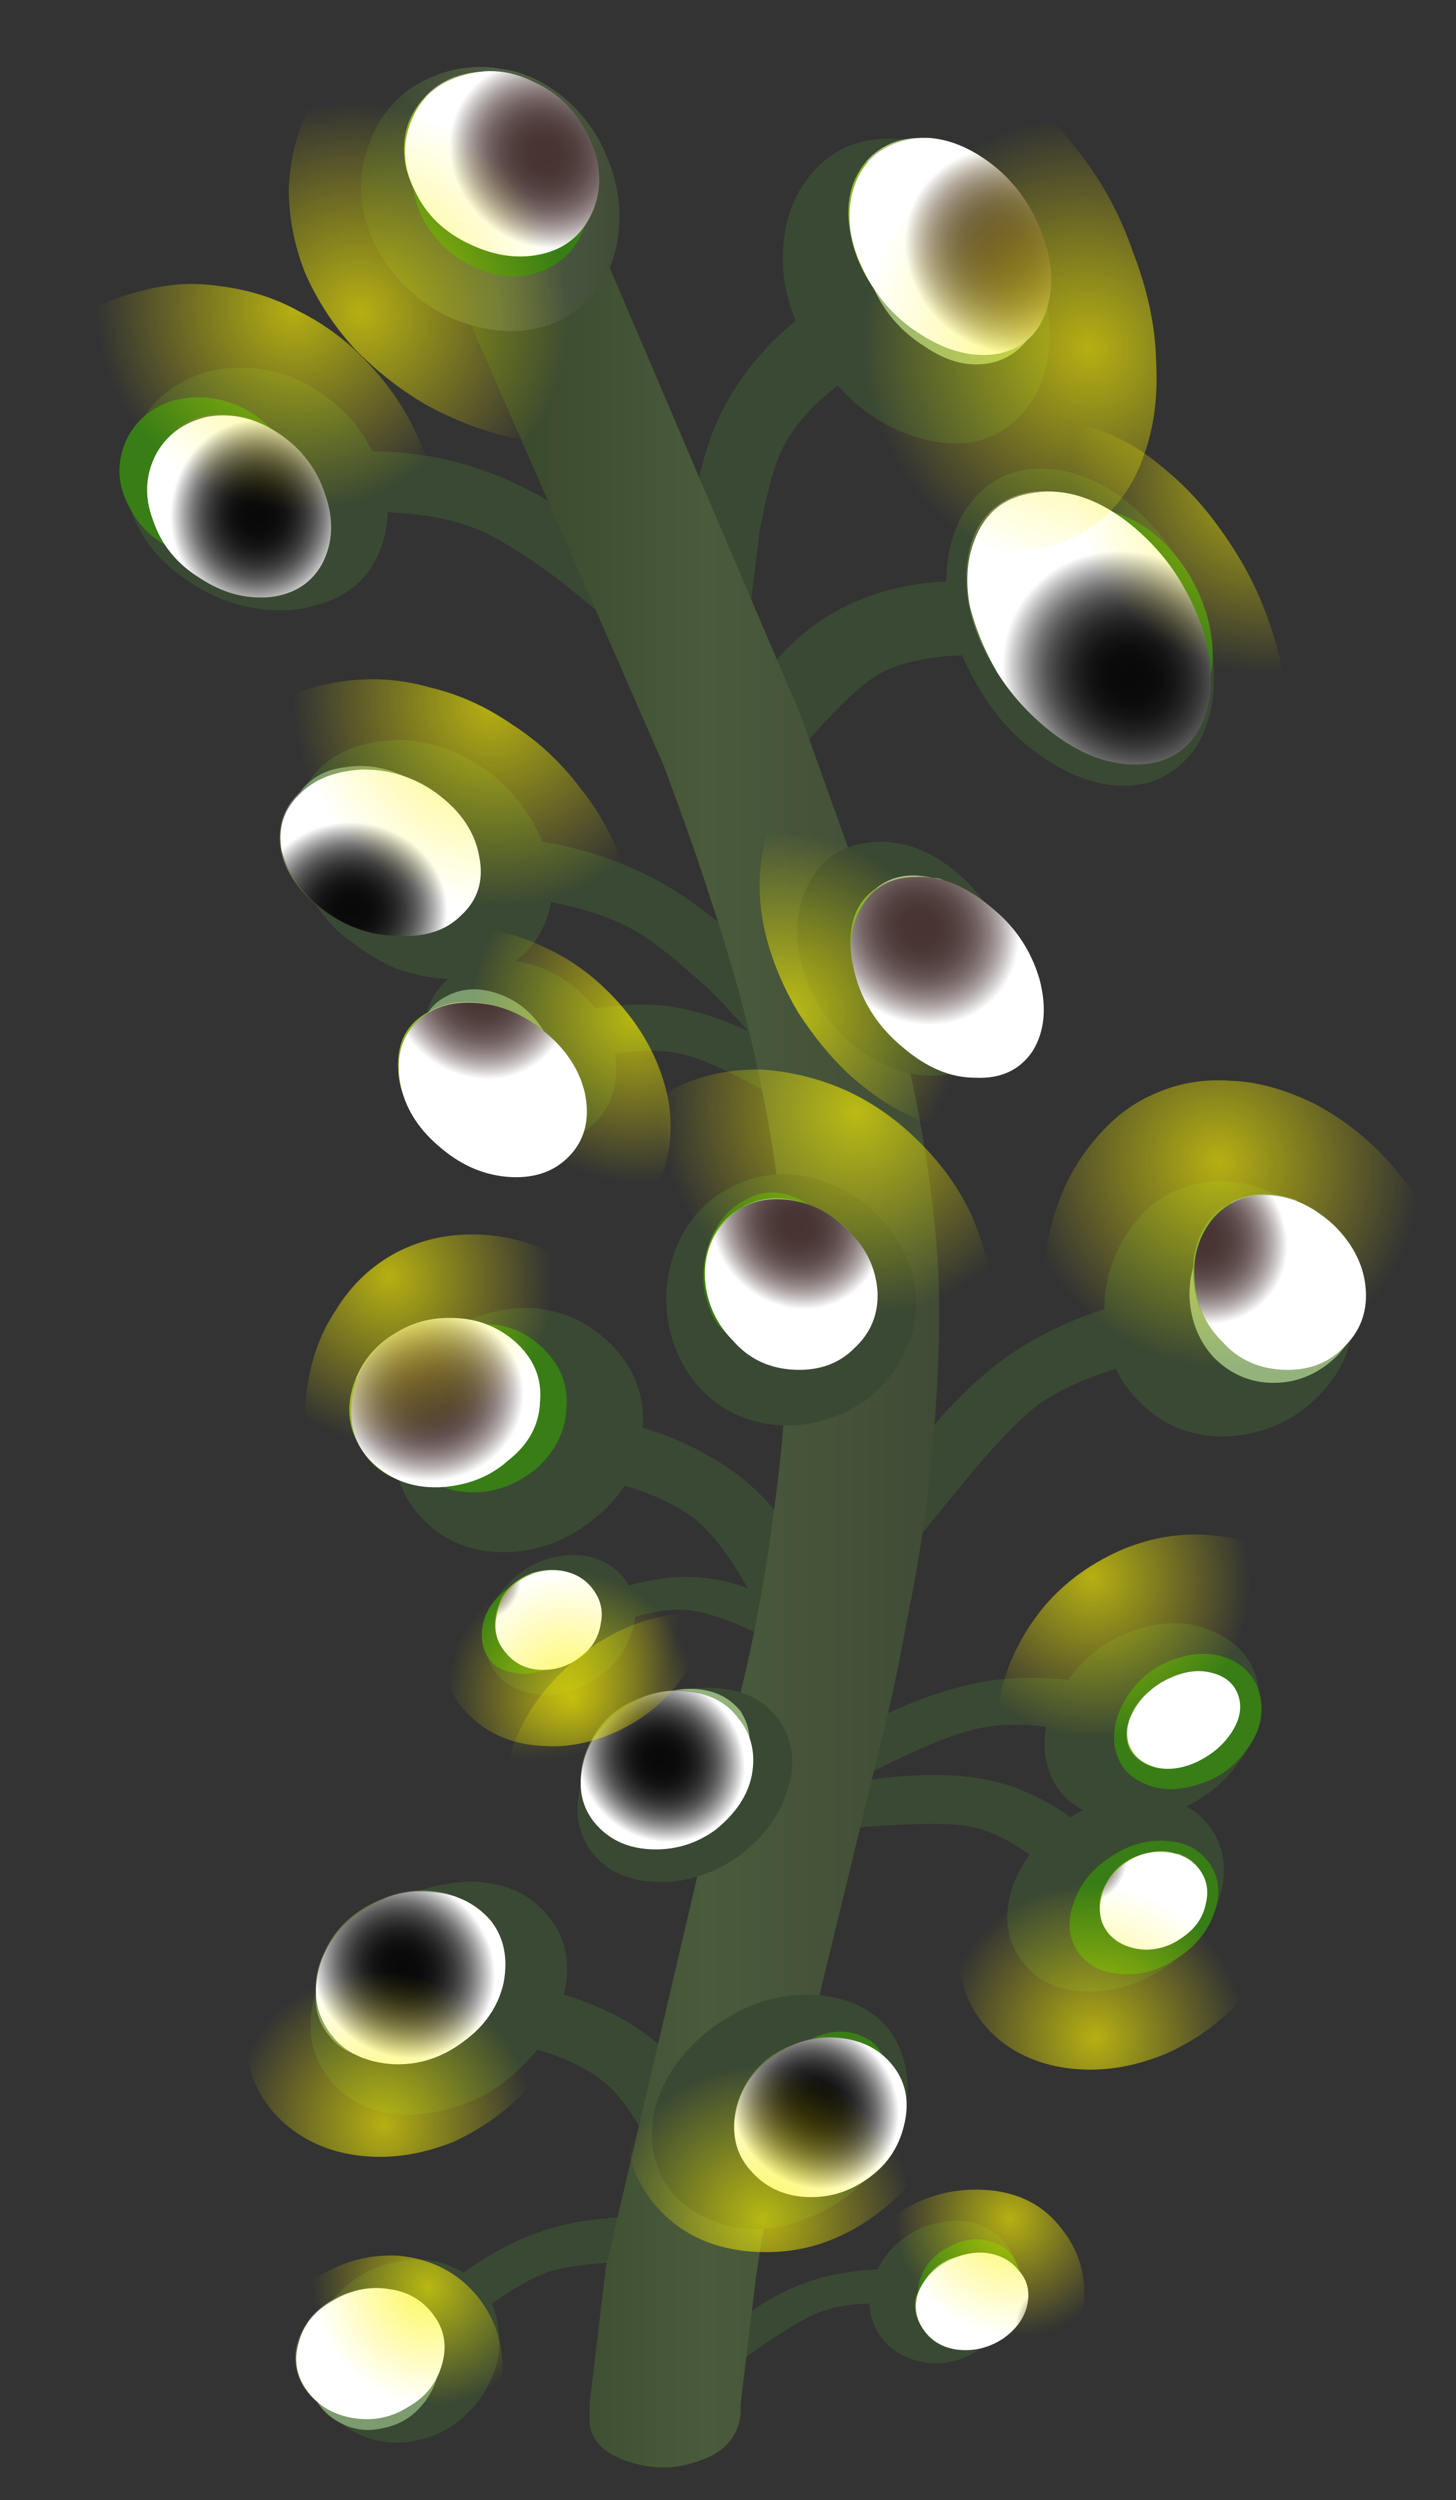 <?xml version="1.0" encoding="iso-8859-1"?>
<!-- Generator: Adobe Illustrator 15.1.0, SVG Export Plug-In . SVG Version: 6.00 Build 0)  -->
<!DOCTYPE svg PUBLIC "-//W3C//DTD SVG 1.1//EN" "http://www.w3.org/Graphics/SVG/1.1/DTD/svg11.dtd">
<svg version="1.1" id="underground_x5F_bogwillow" xmlns="http://www.w3.org/2000/svg" xmlns:xlink="http://www.w3.org/1999/xlink"
	 x="0px" y="0px" width="71.85px" height="123.3px" viewBox="0 0 71.85 123.3" style="enable-background:new 0 0 71.85 123.3;"
	 xml:space="preserve">
<rect x="0" y="0" width="71.85" height="123.3" fill="#333333" stroke="none"/>
<symbol  id="FlashAICB_x2F_underground_x5F_bogwillow_x2F__x3C_Group_x3E_" viewBox="0.01 -10.708 10.014 10.708">
	<g id="Layer_1_38_">
		<g>
			<g>
				<polygon style="fill-rule:evenodd;clip-rule:evenodd;fill:#879865;" points="6.05,-6.85 5.3,-8.1 4.85,-5.55 				"/>
				<path style="fill-rule:evenodd;clip-rule:evenodd;fill:#8BB526;" d="M0.9-1.15l3.95-4.4L5.3-8.1L4.2-9.95
					C3.267-9.483,2.433-8.833,1.7-8C0.933-7.067,0.433-6.1,0.2-5.1C-0.2-3.5,0.033-2.183,0.9-1.15z"/>
				<path style="fill-rule:evenodd;clip-rule:evenodd;fill:#ABBF80;" d="M4.85-5.55L0.9-1.15C1.6-0.383,2.483,0,3.55,0H4.1
					L4.85-5.55z"/>
				<path style="fill-rule:evenodd;clip-rule:evenodd;fill:#758A46;" d="M4.85-5.55L4.1,0c0.8-0.1,1.566-0.383,2.3-0.85
					C7.167-1.383,7.817-2,8.35-2.7l-2.3-4.15L4.85-5.55z"/>
				<path style="fill-rule:evenodd;clip-rule:evenodd;fill:#A0B378;" d="M8.75-9.7c-0.933,0.9-1.833,1.85-2.7,2.85l2.3,4.15
					C8.983-3.567,9.4-4.45,9.6-5.35C10.1-7.217,9.817-8.667,8.75-9.7z"/>
				<path style="fill-rule:evenodd;clip-rule:evenodd;fill:#B0C584;" d="M5.8-10.5c-0.466,0.1-1,0.283-1.6,0.55L5.3-8.1L5.8-10.5z"
					/>
				<path style="fill-rule:evenodd;clip-rule:evenodd;fill:#8C9D69;" d="M6.3-10.55L5.8-10.5L5.3-8.1l0.75,1.25
					c0.867-1,1.767-1.95,2.7-2.85C8.15-10.333,7.333-10.617,6.3-10.55z"/>
			</g>
			
				<use xlink:href="#FlashAICB_x2F_underground_x5F_bogwillow_x2F__x3C_Path_x3E_"  width="9.957" height="10.705" x="0.018" y="-10.708" transform="matrix(1 0 0 1 0.05 0)" style="overflow:visible;opacity:0.301;enable-background:new    ;"/>
		</g>
	</g>
</symbol>
<symbol  id="FlashAICB_x2F_underground_x5F_bogwillow_x2F__x3C_Group_x3E__x5F_0" viewBox="0.014 -9.956 9.544 9.979">
	<g id="Layer_1_39_">
		<g>
			<g>
				<polygon style="fill-rule:evenodd;clip-rule:evenodd;fill:#879865;" points="5.55,-6.6 4.6,-7.5 4.6,-5.25 				"/>
				<path style="fill-rule:evenodd;clip-rule:evenodd;fill:#8BB526;" d="M1.3-0.6l3.3-4.65V-7.5L3.15-8.8
					c-0.867,0.6-1.566,1.316-2.1,2.15c-0.566,1-0.9,1.917-1,2.75C-0.117-2.367,0.3-1.267,1.3-0.6z"/>
				<path style="fill-rule:evenodd;clip-rule:evenodd;fill:#ABBF80;" d="M4.6-5.25L1.3-0.6C2.033,0,2.967,0.167,4.1-0.1
					c0.233,0,0.417-0.05,0.55-0.15L4.6-5.25z"/>
				<path style="fill-rule:evenodd;clip-rule:evenodd;fill:#758A46;" d="M4.6-5.25l0.05,5C5.483-0.517,6.233-0.933,6.9-1.5
					c0.733-0.6,1.283-1.283,1.65-2.05l-3-3.05L4.6-5.25z"/>
				<path style="fill-rule:evenodd;clip-rule:evenodd;fill:#A0B378;" d="M7.65-9.5l-2.1,2.9l3,3.05c0.467-0.767,0.75-1.6,0.85-2.5
					C9.567-7.717,8.983-8.867,7.65-9.5z"/>
				<path style="fill-rule:evenodd;clip-rule:evenodd;fill:#B0C584;" d="M4.65-9.55C3.983-9.317,3.483-9.067,3.15-8.8L4.6-7.5
					L4.65-9.55z"/>
				<path style="fill-rule:evenodd;clip-rule:evenodd;fill:#8C9D69;" d="M5.05-9.7l-0.4,0.15L4.6-7.5l0.95,0.9l2.1-2.9
					C6.883-9.867,6.017-9.933,5.05-9.7z"/>
			</g>
			
				<use xlink:href="#FlashAICB_x2F_underground_x5F_bogwillow_x2F__x3C_Path_x3E__x5F_3"  width="9.507" height="9.913" x="0.002" y="-9.907" transform="matrix(1 0 0 1 0.05 -0.05)" style="overflow:visible;opacity:0.301;enable-background:new    ;"/>
		</g>
	</g>
</symbol>
<symbol  id="FlashAICB_x2F_underground_x5F_bogwillow_x2F__x3C_Group_x3E__x5F_1" viewBox="-0.013 -8.352 9.427 8.354">
	<g id="Layer_1_40_">
		<g>
			<g>
				<polygon style="fill-rule:evenodd;clip-rule:evenodd;fill:#879865;" points="5.95,-4.9 5.6,-6.2 4.65,-4.5 				"/>
				<path style="fill-rule:evenodd;clip-rule:evenodd;fill:#8BB526;" d="M4.65-4.5L5.6-6.2L5-8.2C4.1-8.367,3.25-8.3,2.45-8
					C1.65-7.7,1.033-7.2,0.6-6.5C-0.1-5.433-0.2-4.267,0.3-3L4.65-4.5z"/>
				<path style="fill-rule:evenodd;clip-rule:evenodd;fill:#ABBF80;" d="M2.7-0.5l1.95-4L0.3-3c0.4,0.967,1.05,1.717,1.95,2.25
					L2.7-0.5z"/>
				<path style="fill-rule:evenodd;clip-rule:evenodd;fill:#758A46;" d="M5.95-4.9l-1.3,0.4l-1.95,4c1.4,0.667,2.816,0.667,4.25,0
					L5.95-4.9z"/>
				<path style="fill-rule:evenodd;clip-rule:evenodd;fill:#A0B378;" d="M8.8-5.65C7.867-5.45,6.917-5.2,5.95-4.9l1,4.4
					C7.617-0.8,8.167-1.25,8.6-1.85C9.433-3.083,9.5-4.35,8.8-5.65z"/>
				<path style="fill-rule:evenodd;clip-rule:evenodd;fill:#B0C584;" d="M6.45-7.8C5.95-8.033,5.467-8.167,5-8.2l0.6,2L6.45-7.8z"/>
				<path style="fill-rule:evenodd;clip-rule:evenodd;fill:#8C9D69;" d="M6.85-7.6l-0.4-0.2L5.6-6.2l0.35,1.3
					C6.917-5.2,7.867-5.45,8.8-5.65C8.367-6.483,7.717-7.133,6.85-7.6z"/>
			</g>
			
				<use xlink:href="#FlashAICB_x2F_underground_x5F_bogwillow_x2F__x3C_Path_x3E__x5F_4"  width="9.33" height="8.354" x="-0.016" y="-8.352" transform="matrix(1 0 0 1 0.1 0)" style="overflow:visible;opacity:0.301;enable-background:new    ;"/>
		</g>
	</g>
</symbol>
<symbol  id="FlashAICB_x2F_underground_x5F_bogwillow_x2F__x3C_Group_x3E__x5F_10" viewBox="0 -8.217 9.926 8.217">
	<g id="Layer_1_49_">
		<g>
			<g>
				<polygon style="fill-rule:evenodd;clip-rule:evenodd;fill:#555A4C;" points="6.4,-4.9 6.4,-6.2 5,-4.4 				"/>
				<path style="fill-rule:evenodd;clip-rule:evenodd;fill:#647640;" d="M0.05-2.8L5-4.4l1.4-1.8L6.3-8.15
					C5.367-8.217,4.45-8.067,3.55-7.7c-0.933,0.4-1.7,0.917-2.3,1.55C0.25-5.083-0.15-3.967,0.05-2.8z"/>
				<path style="fill-rule:evenodd;clip-rule:evenodd;fill:#7A806D;" d="M5-4.4L0.05-2.8c0.167,0.867,0.667,1.566,1.5,2.1L2-0.5
					L5-4.4z"/>
				<path style="fill-rule:evenodd;clip-rule:evenodd;fill:#454B39;" d="M6.4-4.9L5-4.4L2-0.5c1.367,0.633,2.833,0.617,4.4-0.05
					V-4.9z"/>
				<path style="fill-rule:evenodd;clip-rule:evenodd;fill:#6E7462;" d="M9.6-5.85L6.4-4.9v4.35c0.8-0.333,1.483-0.8,2.05-1.4
					C9.617-3.217,10-4.517,9.6-5.85z"/>
				<path style="fill-rule:evenodd;clip-rule:evenodd;fill:#7F8671;" d="M7.7-7.8C7.3-7.967,6.833-8.083,6.3-8.15L6.4-6.2L7.7-7.8z"
					/>
				<path style="fill-rule:evenodd;clip-rule:evenodd;fill:#5A5F50;" d="M8.1-7.65L7.7-7.8L6.4-6.2v1.3l3.2-0.95
					C9.4-6.617,8.9-7.217,8.1-7.65z"/>
			</g>
			
				<use xlink:href="#FlashAICB_x2F_underground_x5F_bogwillow_x2F__x3C_Path_x3E__x5F_13"  width="9.889" height="8.217" x="-0.012" y="-8.217" transform="matrix(1 0 0 1 0.05 0)" style="overflow:visible;opacity:0.301;enable-background:new    ;"/>
		</g>
	</g>
</symbol>
<symbol  id="FlashAICB_x2F_underground_x5F_bogwillow_x2F__x3C_Group_x3E__x5F_11" viewBox="-0.028 -6.46 7.368 6.469">
	<g id="Layer_1_50_">
		<g>
			<g>
				<polygon style="fill-rule:evenodd;clip-rule:evenodd;fill:#555A4C;" points="4.45,-3.9 4,-4.9 3.55,-3.45 				"/>
				<path style="fill-rule:evenodd;clip-rule:evenodd;fill:#647640;" d="M3.55-3.45L4-4.9L3.25-6.4C2.55-6.367,1.933-6.183,1.4-5.85
					C0.8-5.483,0.383-5,0.15-4.4c-0.333,0.9-0.2,1.8,0.4,2.7L3.55-3.45z"/>
				<path style="fill-rule:evenodd;clip-rule:evenodd;fill:#7A806D;" d="M2.9-0.15c0.167-1.233,0.383-2.333,0.65-3.3l-3,1.75
					C0.983-1.067,1.633-0.583,2.5-0.25L2.9-0.15z"/>
				<path style="fill-rule:evenodd;clip-rule:evenodd;fill:#454B39;" d="M4.45-3.9l-0.9,0.45C3.283-2.483,3.067-1.383,2.9-0.15
					c1.2,0.3,2.25,0.117,3.15-0.55L4.45-3.9z"/>
				<path style="fill-rule:evenodd;clip-rule:evenodd;fill:#6E7462;" d="M6.5-4.9l-2.05,1l1.6,3.2C6.483-1.033,6.8-1.45,7-1.95
					C7.367-3.017,7.2-4,6.5-4.9z"/>
				<path style="fill-rule:evenodd;clip-rule:evenodd;fill:#7F8671;" d="M4.45-6.25c-0.4-0.1-0.8-0.15-1.2-0.15L4-4.9L4.45-6.25z"/>
				<path style="fill-rule:evenodd;clip-rule:evenodd;fill:#5A5F50;" d="M4.75-6.15l-0.3-0.1L4-4.9l0.45,1l2.05-1
					C6-5.467,5.417-5.883,4.75-6.15z"/>
			</g>
			
				<use xlink:href="#FlashAICB_x2F_underground_x5F_bogwillow_x2F__x3C_Path_x3E__x5F_14"  width="7.323" height="6.469" x="0.017" y="-6.46" style="overflow:visible;opacity:0.301;enable-background:new    ;"/>
		</g>
	</g>
</symbol>
<symbol  id="FlashAICB_x2F_underground_x5F_bogwillow_x2F__x3C_Group_x3E__x5F_12" viewBox="0.006 -7.858 8.516 7.845">
	<g id="Layer_1_51_">
		<g>
			<g>
				<polygon style="fill-rule:evenodd;clip-rule:evenodd;fill:#555A4C;" points="4.3,-5.2 3.05,-5.85 4,-4.1 				"/>
				<path style="fill-rule:evenodd;clip-rule:evenodd;fill:#647640;" d="M4-4.1L3.05-5.85l-1.95-1c-0.533,0.467-0.867,1.067-1,1.8
					c-0.167,0.733-0.083,1.466,0.25,2.2c0.5,1.2,1.4,2.033,2.7,2.5L4-4.1z"/>
				<path style="fill-rule:evenodd;clip-rule:evenodd;fill:#7A806D;" d="M6.3-0.3C5.233-1.967,4.467-3.233,4-4.1L3.05-0.35
					c0.967,0.367,1.9,0.434,2.8,0.2L6.3-0.3z"/>
				<path style="fill-rule:evenodd;clip-rule:evenodd;fill:#454B39;" d="M4.3-5.2L4-4.1c0.467,0.867,1.233,2.133,2.3,3.8
					C7.567-0.833,8.283-1.733,8.45-3L4.3-5.2z"/>
				<path style="fill-rule:evenodd;clip-rule:evenodd;fill:#6E7462;" d="M5.05-7.5C4.75-6.733,4.5-5.967,4.3-5.2L8.45-3
					C8.517-3.633,8.4-4.267,8.1-4.9C7.567-6.167,6.55-7.033,5.05-7.5z"/>
				<path style="fill-rule:evenodd;clip-rule:evenodd;fill:#7F8671;" d="M2.2-7.5C1.8-7.367,1.433-7.15,1.1-6.85l1.95,1L2.2-7.5z"/>
				<path style="fill-rule:evenodd;clip-rule:evenodd;fill:#5A5F50;" d="M2.55-7.6L2.2-7.5l0.85,1.65L4.3-5.2
					c0.2-0.767,0.45-1.533,0.75-2.3C4.183-7.767,3.35-7.8,2.55-7.6z"/>
			</g>
			
				<use xlink:href="#FlashAICB_x2F_underground_x5F_bogwillow_x2F__x3C_Path_x3E__x5F_15"  width="8.516" height="7.817" x="0.006" y="-7.809" transform="matrix(1 0 0 1 0 -0.05)" style="overflow:visible;opacity:0.301;enable-background:new    ;"/>
		</g>
	</g>
</symbol>
<symbol  id="FlashAICB_x2F_underground_x5F_bogwillow_x2F__x3C_Group_x3E__x5F_13" viewBox="0.017 -7.908 8.524 7.894">
	<g id="Layer_1_52_">
		<g>
			<g>
				<path style="fill-rule:evenodd;clip-rule:evenodd;fill:#555A4C;" d="M4.3-5.2L3.1-5.85C3.3-5.383,3.6-4.8,4-4.1L4.3-5.2z"/>
				<path style="fill-rule:evenodd;clip-rule:evenodd;fill:#647640;" d="M4-4.1C3.6-4.8,3.3-5.383,3.1-5.85l-1.9-1
					c-0.567,0.467-0.934,1.067-1.1,1.8c-0.167,0.733-0.083,1.466,0.25,2.2c0.5,1.2,1.4,2.033,2.7,2.5L4-4.1z"/>
				<path style="fill-rule:evenodd;clip-rule:evenodd;fill:#7A806D;" d="M6.3-0.3C5.5-1.5,4.733-2.767,4-4.1L3.05-0.35
					c0.967,0.367,1.9,0.434,2.8,0.2L6.3-0.3z"/>
				<path style="fill-rule:evenodd;clip-rule:evenodd;fill:#454B39;" d="M4.3-5.2L4-4.1c0.733,1.333,1.5,2.6,2.3,3.8
					C7.533-0.833,8.233-1.733,8.4-3L4.3-5.2z"/>
				<path style="fill-rule:evenodd;clip-rule:evenodd;fill:#6E7462;" d="M5.2-7.55C4.867-6.85,4.567-6.067,4.3-5.2L8.4-3
					c0.1-0.6,0-1.233-0.3-1.9C7.6-6.2,6.633-7.083,5.2-7.55z"/>
				<path style="fill-rule:evenodd;clip-rule:evenodd;fill:#7F8671;" d="M2.3-7.5C1.833-7.333,1.467-7.117,1.2-6.85l1.9,1L2.3-7.5z"
					/>
				<path style="fill-rule:evenodd;clip-rule:evenodd;fill:#5A5F50;" d="M2.7-7.65L2.3-7.5l0.8,1.65L4.3-5.2
					c0.267-0.867,0.567-1.65,0.9-2.35C4.333-7.817,3.5-7.85,2.7-7.65z"/>
			</g>
			
				<use xlink:href="#FlashAICB_x2F_underground_x5F_bogwillow_x2F__x3C_Path_x3E__x5F_16"  width="8.51" height="7.867" x="0.031" y="-7.858" transform="matrix(1 0 0 1 0 -0.05)" style="overflow:visible;opacity:0.301;enable-background:new    ;"/>
		</g>
	</g>
</symbol>
<symbol  id="FlashAICB_x2F_underground_x5F_bogwillow_x2F__x3C_Group_x3E__x5F_14" viewBox="-0.041 -9.018 9.083 9.034">
	<g id="Layer_1_53_">
		<g>
			<g>
				<polygon style="fill-rule:evenodd;clip-rule:evenodd;fill:#555A4C;" points="4.15,-5.85 2.75,-5.8 4.2,-4.55 				"/>
				<path style="fill-rule:evenodd;clip-rule:evenodd;fill:#647640;" d="M4.2-4.55L2.75-5.8l-2.2,0.05c-0.4,0.8-0.566,1.6-0.5,2.4
					C0.117-2.517,0.417-1.8,0.95-1.2c0.833,1,1.95,1.383,3.35,1.15L4.2-4.55z"/>
				<path style="fill-rule:evenodd;clip-rule:evenodd;fill:#7A806D;" d="M7.6-1.9C6.433-2.733,5.3-3.617,4.2-4.55l0.1,4.5
					c1.034-0.167,2-0.65,2.9-1.45L7.6-1.9z"/>
				<path style="fill-rule:evenodd;clip-rule:evenodd;fill:#454B39;" d="M4.15-5.85l0.05,1.3C5.3-3.617,6.433-2.733,7.6-1.9
					c1.1-1.3,1.533-2.684,1.3-4.15L4.15-5.85z"/>
				<path style="fill-rule:evenodd;clip-rule:evenodd;fill:#6E7462;" d="M4.25-8.7l-0.1,2.85l4.75-0.2
					c-0.1-0.667-0.383-1.267-0.85-1.8C7.117-8.817,5.85-9.1,4.25-8.7z"/>
				<path style="fill-rule:evenodd;clip-rule:evenodd;fill:#7F8671;" d="M1.45-7c-0.4,0.4-0.7,0.817-0.9,1.25l2.2-0.05L1.45-7z"/>
				<path style="fill-rule:evenodd;clip-rule:evenodd;fill:#5A5F50;" d="M1.75-7.3L1.45-7l1.3,1.2l1.4-0.05l0.1-2.85
					C3.283-8.4,2.45-7.933,1.75-7.3z"/>
			</g>
			
				<use xlink:href="#FlashAICB_x2F_underground_x5F_bogwillow_x2F__x3C_Path_x3E__x5F_17"  width="9.083" height="8.982" x="-0.041" y="-8.968" transform="matrix(1 0 0 1 0 -0.05)" style="overflow:visible;opacity:0.301;enable-background:new    ;"/>
		</g>
	</g>
</symbol>
<symbol  id="FlashAICB_x2F_underground_x5F_bogwillow_x2F__x3C_Group_x3E__x5F_15" viewBox="-0.027 -8.658 8.534 8.66">
	<g id="Layer_1_54_">
		<g>
			<g>
				<polygon style="fill-rule:evenodd;clip-rule:evenodd;fill:#879865;" points="4.6,-5.8 3.55,-6.5 4,-4.65 				"/>
				<path style="fill-rule:evenodd;clip-rule:evenodd;fill:#8BB526;" d="M4-4.65L3.55-6.5l-1.7-1.1C0.45-6.533-0.167-5.083,0-3.25
					C0.2-1.85,0.817-0.9,1.85-0.4C2.383-1.4,3.1-2.817,4-4.65z"/>
				<path style="fill-rule:evenodd;clip-rule:evenodd;fill:#ABBF80;" d="M5.1-0.3L4-4.65C3.1-2.817,2.383-1.4,1.85-0.4
					C2.717,0.033,3.633,0.117,4.6-0.15L5.1-0.3z"/>
				<path style="fill-rule:evenodd;clip-rule:evenodd;fill:#758A46;" d="M4.6-5.8L4-4.65L5.1-0.3c1.467-0.667,2.467-1.7,3-3.1
					C6.1-4.8,4.933-5.6,4.6-5.8z"/>
				<path style="fill-rule:evenodd;clip-rule:evenodd;fill:#A0B378;" d="M5.95-8.3C5.85-8.1,5.4-7.267,4.6-5.8
					c0.333,0.2,1.5,1,3.5,2.4c0.267-0.733,0.35-1.434,0.25-2.1C8.117-6.867,7.317-7.8,5.95-8.3z"/>
				<path style="fill-rule:evenodd;clip-rule:evenodd;fill:#B0C584;" d="M3.05-8.25C2.683-8.117,2.283-7.9,1.85-7.6l1.7,1.1
					L3.05-8.25z"/>
				<path style="fill-rule:evenodd;clip-rule:evenodd;fill:#8C9D69;" d="M3.45-8.4l-0.4,0.15l0.5,1.75L4.6-5.8
					c0.8-1.467,1.25-2.3,1.35-2.5C5.117-8.567,4.283-8.6,3.45-8.4z"/>
			</g>
			
				<use xlink:href="#FlashAICB_x2F_underground_x5F_bogwillow_x2F__x3C_Path_x3E__x5F_29"  width="8.476" height="8.615" x="0.031" y="-8.608" transform="matrix(1 0 0 1 0 -0.05)" style="overflow:visible;opacity:0.301;enable-background:new    ;"/>
		</g>
	</g>
</symbol>
<symbol  id="FlashAICB_x2F_underground_x5F_bogwillow_x2F__x3C_Group_x3E__x5F_16" viewBox="-0.035 -8.458 8.542 8.46">
	<g id="Layer_1_55_">
		<g>
			<g>
				<polygon style="fill-rule:evenodd;clip-rule:evenodd;fill:#879865;" points="4.6,-5.6 3.5,-6.3 4,-4.45 				"/>
				<path style="fill-rule:evenodd;clip-rule:evenodd;fill:#8BB526;" d="M4-4.45L3.5-6.3L1.85-7.4c-0.667,0.5-1.167,1.133-1.5,1.9
					C0.017-4.733-0.1-3.933,0-3.1c0.2,1.267,0.833,2.167,1.9,2.7L4-4.45z"/>
				<path style="fill-rule:evenodd;clip-rule:evenodd;fill:#ABBF80;" d="M5.1-0.3L4-4.45L1.9-0.4c0.8,0.433,1.7,0.517,2.7,0.25
					L5.1-0.3z"/>
				<path style="fill-rule:evenodd;clip-rule:evenodd;fill:#758A46;" d="M4.6-5.6L4-4.45L5.1-0.3c1.467-0.567,2.467-1.55,3-2.95
					C6.567-4.317,5.4-5.1,4.6-5.6z"/>
				<path style="fill-rule:evenodd;clip-rule:evenodd;fill:#A0B378;" d="M5.9-8.1L4.6-5.6c0.8,0.5,1.967,1.283,3.5,2.35
					c0.267-0.7,0.35-1.383,0.25-2.05C8.117-6.667,7.3-7.6,5.9-8.1z"/>
				<path style="fill-rule:evenodd;clip-rule:evenodd;fill:#B0C584;" d="M3.05-8.05C2.683-7.917,2.283-7.7,1.85-7.4L3.5-6.3
					L3.05-8.05z"/>
				<path style="fill-rule:evenodd;clip-rule:evenodd;fill:#8C9D69;" d="M3.45-8.2l-0.4,0.15L3.5-6.3l1.1,0.7l1.3-2.5
					C5.1-8.367,4.283-8.4,3.45-8.2z"/>
			</g>
			
				<use xlink:href="#FlashAICB_x2F_underground_x5F_bogwillow_x2F__x3C_Path_x3E__x5F_30"  width="8.516" height="8.416" x="-0.009" y="-8.408" transform="matrix(1 0 0 1 0 -0.05)" style="overflow:visible;opacity:0.301;enable-background:new    ;"/>
		</g>
	</g>
</symbol>
<symbol  id="FlashAICB_x2F_underground_x5F_bogwillow_x2F__x3C_Group_x3E__x5F_2" viewBox="-0.006 -8.657 9.316 8.647">
	<g id="Layer_1_41_">
		<g>
			<g>
				<polygon style="fill-rule:evenodd;clip-rule:evenodd;fill:#879865;" points="5.25,-5.7 4.25,-6.45 4.45,-4.5 				"/>
				<path style="fill-rule:evenodd;clip-rule:evenodd;fill:#8BB526;" d="M4.45-4.5l-0.2-1.95L2.7-7.6
					C1.867-7.033,1.233-6.383,0.8-5.65C0.267-4.85,0-4.067,0-3.3C-0.067-2,0.433-1.067,1.5-0.5L4.45-4.5z"/>
				<path style="fill-rule:evenodd;clip-rule:evenodd;fill:#ABBF80;" d="M4.9-0.25C4.7-1.65,4.55-3.067,4.45-4.5l-2.95,4
					c0.8,0.467,1.75,0.6,2.85,0.4L4.9-0.25z"/>
				<path style="fill-rule:evenodd;clip-rule:evenodd;fill:#758A46;" d="M5.25-5.7l-0.8,1.2C4.55-3.067,4.7-1.65,4.9-0.25
					C6.533-0.75,7.75-1.7,8.55-3.1L5.25-5.7z"/>
				<path style="fill-rule:evenodd;clip-rule:evenodd;fill:#A0B378;" d="M7.15-8.25L5.25-5.7l3.3,2.6c0.4-0.7,0.6-1.417,0.6-2.15
					C9.15-6.75,8.483-7.75,7.15-8.25z"/>
				<path style="fill-rule:evenodd;clip-rule:evenodd;fill:#B0C584;" d="M4.1-8.25C3.767-8.15,3.3-7.933,2.7-7.6l1.55,1.15L4.1-8.25
					z"/>
				<path style="fill-rule:evenodd;clip-rule:evenodd;fill:#8C9D69;" d="M4.55-8.4L4.1-8.25l0.15,1.8l1,0.75l1.9-2.55
					C6.383-8.55,5.517-8.6,4.55-8.4z"/>
			</g>
			
				<use xlink:href="#FlashAICB_x2F_underground_x5F_bogwillow_x2F__x3C_Path_x3E__x5F_5"  width="9.284" height="8.607" x="0.027" y="-8.607" transform="matrix(1 0 0 1 0 -0.05)" style="overflow:visible;opacity:0.301;enable-background:new    ;"/>
		</g>
	</g>
</symbol>
<symbol  id="FlashAICB_x2F_underground_x5F_bogwillow_x2F__x3C_Group_x3E__x5F_3" viewBox="-0.028 -4.953 5.273 4.933">
	<g id="Layer_1_42_">
		<g>
			<g>
				<polygon style="fill-rule:evenodd;clip-rule:evenodd;fill:#879865;" points="2.65,-3.25 1.9,-3.7 2.45,-2.6 				"/>
				<path style="fill-rule:evenodd;clip-rule:evenodd;fill:#8BB526;" d="M2.45-2.6L1.9-3.7L0.75-4.3c-0.767,0.667-0.967,1.5-0.6,2.5
					c0.233,0.733,0.767,1.267,1.6,1.6L2.45-2.6z"/>
				<path style="fill-rule:evenodd;clip-rule:evenodd;fill:#ABBF80;" d="M3.75-0.2c-0.533-0.867-0.967-1.667-1.3-2.4l-0.7,2.4
					c0.6,0.2,1.167,0.233,1.7,0.1L3.75-0.2z"/>
				<path style="fill-rule:evenodd;clip-rule:evenodd;fill:#758A46;" d="M2.65-3.25L2.45-2.6c0.333,0.733,0.767,1.533,1.3,2.4
					c0.833-0.3,1.3-0.867,1.4-1.7L2.65-3.25z"/>
				<path style="fill-rule:evenodd;clip-rule:evenodd;fill:#A0B378;" d="M3.2-4.7L2.65-3.25l2.5,1.35C5.217-2.367,5.167-2.767,5-3.1
					C4.7-3.9,4.1-4.433,3.2-4.7z"/>
				<polygon style="fill-rule:evenodd;clip-rule:evenodd;fill:#B0C584;" points="1.4,-4.7 0.75,-4.3 1.9,-3.7 				"/>
				<path style="fill-rule:evenodd;clip-rule:evenodd;fill:#8C9D69;" d="M1.65-4.75L1.4-4.7l0.5,1l0.75,0.45L3.2-4.7
					C2.7-4.9,2.183-4.917,1.65-4.75z"/>
			</g>
			
				<use xlink:href="#FlashAICB_x2F_underground_x5F_bogwillow_x2F__x3C_Path_x3E__x5F_6"  width="5.242" height="4.907" x="0.003" y="-4.903" transform="matrix(1 0 0 1 0 -0.05)" style="overflow:visible;opacity:0.301;enable-background:new    ;"/>
		</g>
	</g>
</symbol>
<symbol  id="FlashAICB_x2F_underground_x5F_bogwillow_x2F__x3C_Group_x3E__x5F_4" viewBox="-0.01 -4.838 5.609 4.822">
	<g id="Layer_1_43_">
		<g>
			<g>
				<polygon style="fill-rule:evenodd;clip-rule:evenodd;fill:#879865;" points="3.65,-2.45 3.7,-3.15 2.8,-2.55 				"/>
				<path style="fill-rule:evenodd;clip-rule:evenodd;fill:#8BB526;" d="M2.8-2.55l0.9-0.6l0.1-1.1
					c-1.133-0.667-2.117-0.767-2.95-0.3C0.217-4.183-0.067-3.65,0-2.95L2.8-2.55z"/>
				<path style="fill-rule:evenodd;clip-rule:evenodd;fill:#ABBF80;" d="M1-1.1c0.267-0.267,0.867-0.75,1.8-1.45L0-2.95
					c0.067,0.567,0.317,1.1,0.75,1.6L1-1.1z"/>
				<path style="fill-rule:evenodd;clip-rule:evenodd;fill:#758A46;" d="M3.65-2.45L2.8-2.55C1.867-1.85,1.267-1.367,1-1.1
					c0.633,0.633,1.433,0.983,2.4,1.05L3.65-2.45z"/>
				<path style="fill-rule:evenodd;clip-rule:evenodd;fill:#A0B378;" d="M5.45-2.1l-1.8-0.35L3.4-0.05c0.5,0,0.9-0.083,1.2-0.25
					C5.267-0.633,5.55-1.233,5.45-2.1z"/>
				<polygon style="fill-rule:evenodd;clip-rule:evenodd;fill:#B0C584;" points="4.55,-3.7 3.8,-4.25 3.7,-3.15 				"/>
				<path style="fill-rule:evenodd;clip-rule:evenodd;fill:#8C9D69;" d="M4.75-3.5l-0.2-0.2L3.7-3.15l-0.05,0.7l1.8,0.35
					C5.383-2.567,5.15-3.033,4.75-3.5z"/>
			</g>
			
				<use xlink:href="#FlashAICB_x2F_underground_x5F_bogwillow_x2F__x3C_Path_x3E__x5F_7"  width="5.574" height="4.817" x="-0.024" y="-4.833" transform="matrix(1 0 0 1 0.05 0)" style="overflow:visible;opacity:0.301;enable-background:new    ;"/>
		</g>
	</g>
</symbol>
<symbol  id="FlashAICB_x2F_underground_x5F_bogwillow_x2F__x3C_Group_x3E__x5F_5" viewBox="-0.045 -4.854 5.319 4.858">
	<g id="Layer_1_44_">
		<g>
			<g>
				<polygon style="fill-rule:evenodd;clip-rule:evenodd;fill:#879865;" points="2.65,-3.2 1.85,-3.6 2.45,-2.5 				"/>
				<path style="fill-rule:evenodd;clip-rule:evenodd;fill:#8BB526;" d="M2.45-2.5l-0.6-1.1l-1.2-0.6C0.317-3.933,0.1-3.567,0-3.1
					s-0.033,0.917,0.2,1.35C0.567-0.983,1.133-0.467,1.9-0.2L2.45-2.5z"/>
				<path style="fill-rule:evenodd;clip-rule:evenodd;fill:#ABBF80;" d="M3.95-0.15C3.283-1.117,2.783-1.9,2.45-2.5L1.9-0.2
					c0.7,0.233,1.283,0.267,1.75,0.1L3.95-0.15z"/>
				<path style="fill-rule:evenodd;clip-rule:evenodd;fill:#758A46;" d="M2.65-3.2l-0.2,0.7c0.333,0.6,0.833,1.383,1.5,2.35
					c0.767-0.3,1.183-0.867,1.25-1.7L2.65-3.2z"/>
				<path style="fill-rule:evenodd;clip-rule:evenodd;fill:#A0B378;" d="M3.1-4.65L2.65-3.2L5.2-1.85C5.267-2.25,5.2-2.633,5-3
					C4.633-3.833,4-4.383,3.1-4.65z"/>
				<path style="fill-rule:evenodd;clip-rule:evenodd;fill:#B0C584;" d="M1.3-4.6C1.033-4.5,0.817-4.367,0.65-4.2l1.2,0.6L1.3-4.6z"
					/>
				<path style="fill-rule:evenodd;clip-rule:evenodd;fill:#8C9D69;" d="M1.55-4.7L1.3-4.6l0.55,1l0.8,0.4L3.1-4.65
					C2.633-4.783,2.117-4.8,1.55-4.7z"/>
			</g>
			
				<use xlink:href="#FlashAICB_x2F_underground_x5F_bogwillow_x2F__x3C_Path_x3E__x5F_8"  width="5.297" height="4.817" x="-0.024" y="-4.854" style="overflow:visible;opacity:0.301;enable-background:new    ;"/>
		</g>
	</g>
</symbol>
<symbol  id="FlashAICB_x2F_underground_x5F_bogwillow_x2F__x3C_Group_x3E__x5F_6" viewBox="-0.042 -4.803 5.589 4.821">
	<g id="Layer_1_45_">
		<g>
			<g>
				<polygon style="fill-rule:evenodd;clip-rule:evenodd;fill:#879865;" points="3.4,-2.85 3.1,-3.6 2.7,-2.55 				"/>
				<path style="fill-rule:evenodd;clip-rule:evenodd;fill:#8BB526;" d="M2.7-2.55L3.1-3.6L2.65-4.75C1.45-4.817,0.633-4.4,0.2-3.5
					c-0.367,0.667-0.317,1.333,0.15,2L2.7-2.55z"/>
				<path style="fill-rule:evenodd;clip-rule:evenodd;fill:#ABBF80;" d="M2.05-0.2C2.217-1.033,2.433-1.817,2.7-2.55L0.35-1.5
					C0.683-0.933,1.133-0.533,1.7-0.3L2.05-0.2z"/>
				<path style="fill-rule:evenodd;clip-rule:evenodd;fill:#758A46;" d="M3.4-2.85l-0.7,0.3C2.433-1.817,2.217-1.033,2.05-0.2
					c0.9,0.333,1.7,0.284,2.4-0.15L3.4-2.85z"/>
				<path style="fill-rule:evenodd;clip-rule:evenodd;fill:#A0B378;" d="M5-3.4L3.4-2.85l1.05,2.5c0.3-0.167,0.566-0.45,0.8-0.85
					C5.617-1.9,5.533-2.633,5-3.4z"/>
				<polygon style="fill-rule:evenodd;clip-rule:evenodd;fill:#B0C584;" points="3.5,-4.55 2.65,-4.75 3.1,-3.6 				"/>
				<path style="fill-rule:evenodd;clip-rule:evenodd;fill:#8C9D69;" d="M3.75-4.45L3.5-4.55L3.1-3.6l0.3,0.75L5-3.4
					C4.7-3.867,4.283-4.217,3.75-4.45z"/>
			</g>
			
				<use xlink:href="#FlashAICB_x2F_underground_x5F_bogwillow_x2F__x3C_Path_x3E__x5F_9"  width="5.544" height="4.807" x="0.003" y="-4.803" style="overflow:visible;opacity:0.301;enable-background:new    ;"/>
		</g>
	</g>
</symbol>
<symbol  id="FlashAICB_x2F_underground_x5F_bogwillow_x2F__x3C_Group_x3E__x5F_7" viewBox="-0.013 -9.15 9.635 9.15">
	<g id="Layer_1_46_">
		<g>
			<g>
				<polygon style="fill-rule:evenodd;clip-rule:evenodd;fill:#879865;" points="5.7,-5.85 5,-7 4.6,-4.8 				"/>
				<path style="fill-rule:evenodd;clip-rule:evenodd;fill:#8BB526;" d="M1-1.3l3.6-3.5L5-7L3.85-8.7
					c-0.967,0.333-1.767,0.833-2.4,1.5C0.817-6.567,0.367-5.783,0.1-4.85C-0.2-3.45,0.1-2.267,1-1.3z"/>
				<path style="fill-rule:evenodd;clip-rule:evenodd;fill:#ABBF80;" d="M4.6-4.8L1-1.3c0.667,0.733,1.55,1.15,2.65,1.25L4.2,0
					C4.2-1.067,4.333-2.667,4.6-4.8z"/>
				<path style="fill-rule:evenodd;clip-rule:evenodd;fill:#758A46;" d="M5.7-5.85L4.6-4.8C4.333-2.667,4.2-1.067,4.2,0
					c1.566-0.067,2.9-0.717,4-1.95L5.7-5.85z"/>
				<path style="fill-rule:evenodd;clip-rule:evenodd;fill:#A0B378;" d="M8.3-8.05l-2.6,2.2l2.5,3.9c0.533-0.7,0.9-1.433,1.1-2.2
					C9.7-5.717,9.367-7.017,8.3-8.05z"/>
				<path style="fill-rule:evenodd;clip-rule:evenodd;fill:#B0C584;" d="M3.8-7.35c-0.533,0.067-1.05,0.167-1.55,0.3L3.4-5.3
					L3.8-7.35z"/>
				<path style="fill-rule:evenodd;clip-rule:evenodd;fill:#8C9D69;" d="M4.25-7.35H3.8L3.4-5.3l0.75,1.15
					c0.9-0.833,1.75-1.567,2.55-2.2C6.033-6.917,5.217-7.25,4.25-7.35z"/>
			</g>
			
				<use xlink:href="#FlashAICB_x2F_underground_x5F_bogwillow_x2F__x3C_Path_x3E__x5F_10"  width="9.589" height="9.14" x="-0.016" y="-9.15" transform="matrix(1 0 0 1 0.05 0)" style="overflow:visible;opacity:0.301;enable-background:new    ;"/>
		</g>
	</g>
</symbol>
<symbol  id="FlashAICB_x2F_underground_x5F_bogwillow_x2F__x3C_Group_x3E__x5F_8" viewBox="-0.014 -13.505 12.069 13.483">
	<g id="Layer_1_47_">
		<g>
			<g>
				<polygon style="fill-rule:evenodd;clip-rule:evenodd;fill:#555A4C;" points="7.2,-8.85 6.25,-10.2 5.85,-7.1 				"/>
				<path style="fill-rule:evenodd;clip-rule:evenodd;fill:#647640;" d="M1.1-1.1l4.75-6l0.4-3.1l-1.45-2
					c-1.1,0.7-2.066,1.617-2.9,2.75c-0.867,1.1-1.45,2.3-1.75,3.6C-0.05-4.883-0.067-3.967,0.1-3.1C0.267-2.267,0.6-1.6,1.1-1.1z"/>
				<path style="fill-rule:evenodd;clip-rule:evenodd;fill:#7A806D;" d="M5.85-7.1l-4.75,6c0.833,0.833,1.933,1.184,3.3,1.05
					l0.65-0.1L5.85-7.1z"/>
				<path style="fill-rule:evenodd;clip-rule:evenodd;fill:#454B39;" d="M10.25-4.2L7.2-8.85L5.85-7.1l-0.8,6.95
					C6.017-0.383,6.967-0.867,7.9-1.6C8.8-2.3,9.583-3.167,10.25-4.2z"/>
				<path style="fill-rule:evenodd;clip-rule:evenodd;fill:#6E7462;" d="M7.2-8.85l3.05,4.65c0.733-1.2,1.217-2.35,1.45-3.45
					c0.2-1.167,0.183-2.184-0.05-3.05s-0.683-1.517-1.35-1.95C9.333-11.55,8.3-10.283,7.2-8.85z"/>
				<path style="fill-rule:evenodd;clip-rule:evenodd;fill:#7F8671;" d="M6.7-13.05c-0.767,0.233-1.4,0.517-1.9,0.85l1.45,2
					L6.7-13.05z"/>
				<path style="fill-rule:evenodd;clip-rule:evenodd;fill:#5A5F50;" d="M7.25-13.2L6.7-13.05L6.25-10.2L7.2-8.85
					c1.1-1.433,2.133-2.7,3.1-3.8C9.467-13.283,8.45-13.467,7.25-13.2z"/>
			</g>
			
				<use xlink:href="#FlashAICB_x2F_underground_x5F_bogwillow_x2F__x3C_Path_x3E__x5F_11"  width="12.018" height="13.462" x="-0.012" y="-13.455" transform="matrix(1 0 0 1 0.05 -0.05)" style="overflow:visible;opacity:0.301;enable-background:new    ;"/>
		</g>
	</g>
</symbol>
<symbol  id="FlashAICB_x2F_underground_x5F_bogwillow_x2F__x3C_Group_x3E__x5F_9" viewBox="-0.024 -8.558 9.364 8.568">
	<g id="Layer_1_48_">
		<g>
			<g>
				<polygon style="fill-rule:evenodd;clip-rule:evenodd;fill:#555A4C;" points="4.65,-5.6 3.3,-6.35 4.35,-4.45 				"/>
				<path style="fill-rule:evenodd;clip-rule:evenodd;fill:#647640;" d="M4.35-4.45L3.3-6.35l-2.1-1.1
					C0.6-6.917,0.217-6.267,0.05-5.5C-0.117-4.667,0-3.85,0.4-3.05c0.533,1.233,1.533,2.133,3,2.7L4.35-4.45z"/>
				<path style="fill-rule:evenodd;clip-rule:evenodd;fill:#7A806D;" d="M6.95-0.3c-0.8-1.167-1.667-2.55-2.6-4.15L3.4-0.35
					c1,0.4,2.033,0.467,3.1,0.2L6.95-0.3z"/>
				<path style="fill-rule:evenodd;clip-rule:evenodd;fill:#454B39;" d="M9.2-3.2L4.65-5.6l-0.3,1.15c0.933,1.6,1.8,2.983,2.6,4.15
					C8.35-0.8,9.1-1.767,9.2-3.2z"/>
				<path style="fill-rule:evenodd;clip-rule:evenodd;fill:#6E7462;" d="M4.65-5.6L9.2-3.2c0.1-0.633-0.017-1.333-0.35-2.1
					C8.183-6.7,7.067-7.65,5.5-8.15C5.133-7.183,4.85-6.333,4.65-5.6z"/>
				<path style="fill-rule:evenodd;clip-rule:evenodd;fill:#7F8671;" d="M2.35-8.1C1.95-7.967,1.567-7.75,1.2-7.45l2.1,1.1L2.35-8.1
					z"/>
				<path style="fill-rule:evenodd;clip-rule:evenodd;fill:#5A5F50;" d="M2.75-8.25L2.35-8.1L3.3-6.35L4.65-5.6
					c0.2-0.733,0.483-1.583,0.85-2.55C4.567-8.45,3.65-8.483,2.75-8.25z"/>
			</g>
			
				<use xlink:href="#FlashAICB_x2F_underground_x5F_bogwillow_x2F__x3C_Path_x3E__x5F_12"  width="9.351" height="8.524" x="-0.01" y="-8.508" transform="matrix(1 0 0 1 0 -0.05)" style="overflow:visible;opacity:0.301;enable-background:new    ;"/>
		</g>
	</g>
</symbol>
<symbol  id="FlashAICB_x2F_underground_x5F_bogwillow_x2F__x3C_Path_x3E_" viewBox="0.018 -10.708 9.957 10.705">
	<g id="Layer_1_2_">
		
			<radialGradient id="SVGID_1_" cx="8061.208" cy="3375.612" r="4.855" gradientTransform="matrix(0.724 0.69 0.77 -0.78 -8427.658 -2934.948)" gradientUnits="userSpaceOnUse">
			<stop  offset="0" style="stop-color:#473432"/>
			<stop  offset="0.208" style="stop-color:#4A3735"/>
			<stop  offset="0.349" style="stop-color:#52403E"/>
			<stop  offset="0.478" style="stop-color:#604F4E"/>
			<stop  offset="0.592" style="stop-color:#746564"/>
			<stop  offset="0.702" style="stop-color:#8E8281"/>
			<stop  offset="0.804" style="stop-color:#ADA4A4"/>
			<stop  offset="0.902" style="stop-color:#D2CECD"/>
			<stop  offset="0.996" style="stop-color:#FCFCFC"/>
			<stop  offset="1" style="stop-color:#FFFFFF"/>
		</radialGradient>
		<path style="fill-rule:evenodd;clip-rule:evenodd;fill:url(#SVGID_1_);" d="M6.4-0.85C7.733-1.683,8.717-2.833,9.35-4.3
			c0.667-1.534,0.8-2.917,0.4-4.15c-0.367-1.2-1.167-1.933-2.4-2.2c-1.233-0.2-2.5,0.117-3.8,0.95C2.25-8.9,1.267-7.767,0.6-6.3
			c-0.633,1.367-0.75,2.667-0.35,3.9c0.4,1.167,1.2,1.917,2.4,2.25C3.85,0.183,5.1-0.05,6.4-0.85z"/>
	</g>
</symbol>
<symbol  id="FlashAICB_x2F_underground_x5F_bogwillow_x2F__x3C_Path_x3E__x5F_0" viewBox="-0.017 -19.367 17.719 19.371">
	<g id="Layer_1_3_">
		
			<radialGradient id="SVGID_2_" cx="645.711" cy="-16569.594" r="9.236" gradientTransform="matrix(-0.037 -0.999 -0.984 0.072 -16279.256 1824.748)" gradientUnits="userSpaceOnUse">
			<stop  offset="0" style="stop-color:#FDF400;stop-opacity:0.647"/>
			<stop  offset="0.957" style="stop-color:#FDF400;stop-opacity:0"/>
		</radialGradient>
		<path style="fill-rule:evenodd;clip-rule:evenodd;fill:url(#SVGID_2_);" d="M17.4-10c0.434-1.8,0.4-3.467-0.1-5
			c-0.466-1.467-1.283-2.583-2.45-3.35c-1.167-0.767-2.533-1.1-4.1-1c-1.1,0.033-2.233,0.333-3.4,0.9
			c-0.967,0.434-1.983,1.133-3.05,2.1c-0.867,0.833-1.667,1.817-2.4,2.95c-0.7,1.167-1.217,2.367-1.55,3.6
			C-0.083-8.2-0.133-6.633,0.2-5.1c0.333,1.5,0.983,2.667,1.95,3.5C3.217-0.633,4.5-0.1,6,0c1.1,0.033,2.283-0.183,3.55-0.65
			c1.1-0.434,2.217-1.133,3.35-2.1C14-3.683,14.917-4.767,15.65-6C16.483-7.267,17.067-8.6,17.4-10z"/>
	</g>
</symbol>
<symbol  id="FlashAICB_x2F_underground_x5F_bogwillow_x2F__x3C_Path_x3E__x5F_1" viewBox="0.025 -16.121 17.102 16.091">
	<g id="Layer_1_4_">
		
			<radialGradient id="SVGID_3_" cx="649.518" cy="-16578.652" r="8.297" gradientTransform="matrix(-0.038 -0.999 -0.984 0.072 -16283.926 1840.377)" gradientUnits="userSpaceOnUse">
			<stop  offset="0" style="stop-color:#FDF400;stop-opacity:0.647"/>
			<stop  offset="0.957" style="stop-color:#FDF400;stop-opacity:0"/>
		</radialGradient>
		<path style="fill-rule:evenodd;clip-rule:evenodd;fill:url(#SVGID_3_);" d="M16.85-8.7c-0.367-1.4-1.117-2.716-2.25-3.95
			c-1.067-1.167-2.333-2.05-3.8-2.65c-1.533-0.633-3.033-0.9-4.5-0.8c-1.466,0.1-2.75,0.567-3.85,1.4
			c-1.034,0.767-1.75,1.784-2.15,3.05c-0.367,1.3-0.367,2.667,0,4.1c0.4,1.466,1.1,2.8,2.1,4c0.967,1.133,2.184,2.033,3.65,2.7
			c1.434,0.633,2.9,0.9,4.4,0.8c1.533-0.1,2.867-0.567,4-1.4c1.167-0.867,1.933-1.9,2.3-3.1C17.217-5.85,17.25-7.233,16.85-8.7z"/>
	</g>
</symbol>
<symbol  id="FlashAICB_x2F_underground_x5F_bogwillow_x2F__x3C_Path_x3E__x5F_10" viewBox="-0.016 -9.15 9.589 9.14">
	<g id="Layer_1_13_">
		
			<radialGradient id="SVGID_4_" cx="8054.364" cy="3376.233" r="4.442" gradientTransform="matrix(0.724 0.69 0.769 -0.78 -8420.795 -2928.258)" gradientUnits="userSpaceOnUse">
			<stop  offset="0" style="stop-color:#473432"/>
			<stop  offset="0.208" style="stop-color:#4A3735"/>
			<stop  offset="0.349" style="stop-color:#52403E"/>
			<stop  offset="0.478" style="stop-color:#604F4E"/>
			<stop  offset="0.592" style="stop-color:#746564"/>
			<stop  offset="0.702" style="stop-color:#8E8281"/>
			<stop  offset="0.804" style="stop-color:#ADA4A4"/>
			<stop  offset="0.902" style="stop-color:#D2CECD"/>
			<stop  offset="0.996" style="stop-color:#FCFCFC"/>
			<stop  offset="1" style="stop-color:#FFFFFF"/>
		</radialGradient>
		<path style="fill-rule:evenodd;clip-rule:evenodd;fill:url(#SVGID_4_);" d="M6.35-0.55c1.2-0.534,2.1-1.434,2.7-2.7
			C9.65-4.483,9.733-5.667,9.3-6.8C8.833-7.967,8.017-8.7,6.85-9C5.683-9.3,4.467-9.15,3.2-8.55c-1.3,0.6-2.217,1.5-2.75,2.7
			c-0.567,1.133-0.617,2.267-0.15,3.4c0.434,1.1,1.25,1.833,2.45,2.2C3.983,0.15,5.183,0.05,6.35-0.55z"/>
	</g>
</symbol>
<symbol  id="FlashAICB_x2F_underground_x5F_bogwillow_x2F__x3C_Path_x3E__x5F_11" viewBox="-0.012 -13.455 12.018 13.462">
	<g id="Layer_1_14_">
		
			<radialGradient id="SVGID_5_" cx="8059.752" cy="3373.933" r="5.994" gradientTransform="matrix(0.724 0.69 0.767 -0.778 -8415.023 -2945.538)" gradientUnits="userSpaceOnUse">
			<stop  offset="0" style="stop-color:#090808"/>
			<stop  offset="0.192" style="stop-color:#0C0B0B"/>
			<stop  offset="0.326" style="stop-color:#151414"/>
			<stop  offset="0.443" style="stop-color:#252424"/>
			<stop  offset="0.553" style="stop-color:#3B3A3A"/>
			<stop  offset="0.655" style="stop-color:#575656"/>
			<stop  offset="0.749" style="stop-color:#7A7979"/>
			<stop  offset="0.839" style="stop-color:#A3A3A3"/>
			<stop  offset="0.925" style="stop-color:#D2D1D1"/>
			<stop  offset="1" style="stop-color:#FFFFFF"/>
		</radialGradient>
		<path style="fill-rule:evenodd;clip-rule:evenodd;fill:url(#SVGID_5_);" d="M3.3-0.05C4.8,0.183,6.333-0.3,7.9-1.5
			c1.1-0.867,1.983-1.867,2.65-3c0.733-1.267,1.184-2.45,1.35-3.55c0.2-1.167,0.117-2.233-0.25-3.2c-0.6-1.4-1.65-2.133-3.15-2.2
			c-1.5-0.066-3,0.5-4.5,1.7C2.967-10.917,2.117-9.967,1.45-8.9C0.817-7.8,0.367-6.7,0.1-5.6c-0.2,1.167-0.133,2.2,0.2,3.1
			C0.8-1.067,1.8-0.25,3.3-0.05z"/>
	</g>
</symbol>
<symbol  id="FlashAICB_x2F_underground_x5F_bogwillow_x2F__x3C_Path_x3E__x5F_12" viewBox="-0.01 -8.508 9.351 8.524">
	<g id="Layer_1_15_">
		
			<radialGradient id="SVGID_6_" cx="8073.394" cy="3376.996" r="4.306" gradientTransform="matrix(0.723 0.691 0.769 -0.778 -8429.635 -2955.146)" gradientUnits="userSpaceOnUse">
			<stop  offset="0" style="stop-color:#090808"/>
			<stop  offset="0.192" style="stop-color:#0C0B0B"/>
			<stop  offset="0.326" style="stop-color:#151414"/>
			<stop  offset="0.443" style="stop-color:#252424"/>
			<stop  offset="0.553" style="stop-color:#3B3A3A"/>
			<stop  offset="0.655" style="stop-color:#575656"/>
			<stop  offset="0.749" style="stop-color:#7A7979"/>
			<stop  offset="0.839" style="stop-color:#A3A3A3"/>
			<stop  offset="0.925" style="stop-color:#D2D1D1"/>
			<stop  offset="1" style="stop-color:#FFFFFF"/>
		</radialGradient>
		<path style="fill-rule:evenodd;clip-rule:evenodd;fill:url(#SVGID_6_);" d="M8.6-1.4c0.667-0.833,0.883-1.867,0.65-3.1
			c-0.267-1.167-0.933-2.133-2-2.9c-1.067-0.8-2.233-1.167-3.5-1.1c-1.333,0.1-2.333,0.583-3,1.45c-0.7,0.9-0.917,1.933-0.65,3.1
			c0.267,1.167,0.933,2.133,2,2.9C3.2-0.25,4.367,0.1,5.6,0C6.833-0.067,7.833-0.533,8.6-1.4z"/>
	</g>
</symbol>
<symbol  id="FlashAICB_x2F_underground_x5F_bogwillow_x2F__x3C_Path_x3E__x5F_13" viewBox="-0.012 -8.217 9.889 8.217">
	<g id="Layer_1_16_">
		
			<radialGradient id="SVGID_7_" cx="14857.469" cy="1332.265" r="4.306" gradientTransform="matrix(0.177 0.984 1.08 -0.177 -4065.106 -14390.783)" gradientUnits="userSpaceOnUse">
			<stop  offset="0" style="stop-color:#090808"/>
			<stop  offset="0.192" style="stop-color:#0C0B0B"/>
			<stop  offset="0.326" style="stop-color:#151414"/>
			<stop  offset="0.443" style="stop-color:#252424"/>
			<stop  offset="0.553" style="stop-color:#3B3A3A"/>
			<stop  offset="0.655" style="stop-color:#575656"/>
			<stop  offset="0.749" style="stop-color:#7A7979"/>
			<stop  offset="0.839" style="stop-color:#A3A3A3"/>
			<stop  offset="0.925" style="stop-color:#D2D1D1"/>
			<stop  offset="1" style="stop-color:#FFFFFF"/>
		</radialGradient>
		<path style="fill-rule:evenodd;clip-rule:evenodd;fill:url(#SVGID_7_);" d="M4.05,0C5.45,0,6.7-0.417,7.8-1.25
			c1.133-0.867,1.8-1.883,2-3.05c0.233-1.167-0.066-2.133-0.9-2.9c-0.767-0.767-1.85-1.1-3.25-1C4.35-8.167,3.133-7.717,2-6.85
			C0.967-6.05,0.317-5.1,0.05-4c-0.2,1.067,0.083,1.983,0.85,2.75C1.633-0.483,2.683-0.067,4.05,0z"/>
	</g>
</symbol>
<symbol  id="FlashAICB_x2F_underground_x5F_bogwillow_x2F__x3C_Path_x3E__x5F_14" viewBox="0.017 -6.46 7.323 6.469">
	<g id="Layer_1_17_">
		
			<radialGradient id="SVGID_8_" cx="14871.199" cy="1323.236" r="3.276" gradientTransform="matrix(0.175 0.985 1.08 -0.175 -4035.561 -14411.256)" gradientUnits="userSpaceOnUse">
			<stop  offset="0" style="stop-color:#090808"/>
			<stop  offset="0.192" style="stop-color:#0C0B0B"/>
			<stop  offset="0.326" style="stop-color:#151414"/>
			<stop  offset="0.443" style="stop-color:#252424"/>
			<stop  offset="0.553" style="stop-color:#3B3A3A"/>
			<stop  offset="0.655" style="stop-color:#575656"/>
			<stop  offset="0.749" style="stop-color:#7A7979"/>
			<stop  offset="0.839" style="stop-color:#A3A3A3"/>
			<stop  offset="0.925" style="stop-color:#D2D1D1"/>
			<stop  offset="1" style="stop-color:#FFFFFF"/>
		</radialGradient>
		<path style="fill-rule:evenodd;clip-rule:evenodd;fill:url(#SVGID_8_);" d="M1.85-0.6c0.9,0.533,1.833,0.717,2.8,0.55
			c0.934-0.133,1.667-0.583,2.2-1.35c0.5-0.7,0.617-1.5,0.35-2.4C6.933-4.7,6.383-5.383,5.55-5.85C4.717-6.383,3.8-6.567,2.8-6.4
			C1.833-6.233,1.083-5.783,0.55-5.05c-0.533,0.733-0.667,1.533-0.4,2.4C0.383-1.783,0.95-1.1,1.85-0.6z"/>
	</g>
</symbol>
<symbol  id="FlashAICB_x2F_underground_x5F_bogwillow_x2F__x3C_Path_x3E__x5F_15" viewBox="0.006 -7.809 8.516 7.817">
	<g id="Layer_1_18_">
		
			<radialGradient id="SVGID_9_" cx="8043.409" cy="3377.543" r="3.925" gradientTransform="matrix(0.723 0.691 0.767 -0.78 -8401.951 -2926.89)" gradientUnits="userSpaceOnUse">
			<stop  offset="0" style="stop-color:#090808"/>
			<stop  offset="0.192" style="stop-color:#0C0B0B"/>
			<stop  offset="0.326" style="stop-color:#151414"/>
			<stop  offset="0.443" style="stop-color:#252424"/>
			<stop  offset="0.553" style="stop-color:#3B3A3A"/>
			<stop  offset="0.655" style="stop-color:#575656"/>
			<stop  offset="0.749" style="stop-color:#7A7979"/>
			<stop  offset="0.839" style="stop-color:#A3A3A3"/>
			<stop  offset="0.925" style="stop-color:#D2D1D1"/>
			<stop  offset="1" style="stop-color:#FFFFFF"/>
		</radialGradient>
		<path style="fill-rule:evenodd;clip-rule:evenodd;fill:url(#SVGID_9_);" d="M7.8-1.35c0.633-0.8,0.85-1.733,0.65-2.8
			c-0.2-1-0.8-1.9-1.8-2.7C5.683-7.55,4.6-7.867,3.4-7.8C2.267-7.733,1.367-7.3,0.7-6.5C0.067-5.733-0.133-4.8,0.1-3.7
			c0.233,1.1,0.833,2,1.8,2.7c0.967,0.733,2.017,1.067,3.15,1C6.25-0.067,7.167-0.517,7.8-1.35z"/>
	</g>
</symbol>
<symbol  id="FlashAICB_x2F_underground_x5F_bogwillow_x2F__x3C_Path_x3E__x5F_16" viewBox="0.031 -7.858 8.51 7.867">
	<g id="Layer_1_19_">
		
			<radialGradient id="SVGID_10_" cx="8043.444" cy="3377.508" r="3.925" gradientTransform="matrix(0.723 0.691 0.767 -0.78 -8401.898 -2926.942)" gradientUnits="userSpaceOnUse">
			<stop  offset="0" style="stop-color:#090808"/>
			<stop  offset="0.192" style="stop-color:#0C0B0B"/>
			<stop  offset="0.326" style="stop-color:#151414"/>
			<stop  offset="0.443" style="stop-color:#252424"/>
			<stop  offset="0.553" style="stop-color:#3B3A3A"/>
			<stop  offset="0.655" style="stop-color:#575656"/>
			<stop  offset="0.749" style="stop-color:#7A7979"/>
			<stop  offset="0.839" style="stop-color:#A3A3A3"/>
			<stop  offset="0.925" style="stop-color:#D2D1D1"/>
			<stop  offset="1" style="stop-color:#FFFFFF"/>
		</radialGradient>
		<path style="fill-rule:evenodd;clip-rule:evenodd;fill:url(#SVGID_10_);" d="M7.8-1.3c0.667-0.8,0.883-1.75,0.65-2.85
			c-0.233-1.133-0.8-2.033-1.7-2.7c-0.967-0.733-2.033-1.066-3.2-1C2.417-7.783,1.5-7.333,0.8-6.5C0.133-5.733-0.1-4.8,0.1-3.7
			c0.2,1.1,0.783,2,1.75,2.7c0.967,0.733,2.033,1.067,3.2,1C6.217-0.067,7.133-0.5,7.8-1.3z"/>
	</g>
</symbol>
<symbol  id="FlashAICB_x2F_underground_x5F_bogwillow_x2F__x3C_Path_x3E__x5F_17" viewBox="-0.041 -8.968 9.083 8.982">
	<g id="Layer_1_20_">
		
			<radialGradient id="SVGID_11_" cx="-945.986" cy="-1220.129" r="4.304" gradientTransform="matrix(0.99 -0.139 -0.137 -1.086 774.773 -1461.455)" gradientUnits="userSpaceOnUse">
			<stop  offset="0" style="stop-color:#090808"/>
			<stop  offset="0.192" style="stop-color:#0C0B0B"/>
			<stop  offset="0.326" style="stop-color:#151414"/>
			<stop  offset="0.443" style="stop-color:#252424"/>
			<stop  offset="0.553" style="stop-color:#3B3A3A"/>
			<stop  offset="0.655" style="stop-color:#575656"/>
			<stop  offset="0.749" style="stop-color:#7A7979"/>
			<stop  offset="0.839" style="stop-color:#A3A3A3"/>
			<stop  offset="0.925" style="stop-color:#D2D1D1"/>
			<stop  offset="1" style="stop-color:#FFFFFF"/>
		</radialGradient>
		<path style="fill-rule:evenodd;clip-rule:evenodd;fill:url(#SVGID_11_);" d="M8.75-3.9C9.183-5.133,9.133-6.267,8.6-7.3
			C8.067-8.267,7.2-8.817,6-8.95C4.8-9.05,3.65-8.733,2.55-8c-1.133,0.7-1.9,1.65-2.3,2.85C-0.183-4.017-0.133-2.933,0.4-1.9
			c0.533,0.967,1.383,1.583,2.55,1.85c1.2,0.2,2.35-0.067,3.45-0.8C7.567-1.617,8.35-2.633,8.75-3.9z"/>
	</g>
</symbol>
<symbol  id="FlashAICB_x2F_underground_x5F_bogwillow_x2F__x3C_Path_x3E__x5F_18" viewBox="-0.004 -21.513 20.413 21.486">
	<g id="Layer_1_21_">
		
			<radialGradient id="SVGID_12_" cx="651.799" cy="-16569.992" r="10.54" gradientTransform="matrix(-0.037 -0.999 -0.985 0.072 -16288.586 1840.138)" gradientUnits="userSpaceOnUse">
			<stop  offset="0" style="stop-color:#FDF400;stop-opacity:0.647"/>
			<stop  offset="0.957" style="stop-color:#FDF400;stop-opacity:0"/>
		</radialGradient>
		<path style="fill-rule:evenodd;clip-rule:evenodd;fill:url(#SVGID_12_);" d="M19.55-7.8c0.633-1.434,0.917-2.85,0.85-4.25
			C20.367-13.483,20-14.8,19.3-16c-0.633-1.167-1.483-2.183-2.55-3.05c-1.033-0.833-2.217-1.467-3.55-1.9
			c-1.2-0.433-2.567-0.617-4.1-0.55c-1.3,0.1-2.567,0.467-3.8,1.1c-1.133,0.633-2.1,1.417-2.9,2.35c-0.8,1-1.4,2.133-1.8,3.4
			C0.167-13.417-0.033-12.067,0-10.6c0,1.5,0.217,2.883,0.65,4.15c0.4,1.267,1.017,2.4,1.85,3.4c0.867,1.066,1.833,1.833,2.9,2.3
			c1.2,0.567,2.483,0.8,3.85,0.7c1.3-0.034,2.7-0.417,4.2-1.15c1.367-0.733,2.566-1.667,3.6-2.8
			C18.183-5.267,19.017-6.533,19.55-7.8z"/>
	</g>
</symbol>
<symbol  id="FlashAICB_x2F_underground_x5F_bogwillow_x2F__x3C_Path_x3E__x5F_19" viewBox="0.012 -15.221 16.451 15.193">
	<g id="Layer_1_22_">
		
			<radialGradient id="SVGID_13_" cx="650.884" cy="-16580.648" r="7.912" gradientTransform="matrix(-0.038 -0.999 -0.985 0.073 -16300.27 1846.865)" gradientUnits="userSpaceOnUse">
			<stop  offset="0" style="stop-color:#FDF400;stop-opacity:0.647"/>
			<stop  offset="0.957" style="stop-color:#FDF400;stop-opacity:0"/>
		</radialGradient>
		<path style="fill-rule:evenodd;clip-rule:evenodd;fill:url(#SVGID_13_);" d="M13.9-11.9c-0.967-1.067-2.167-1.917-3.6-2.55
			C8.833-15.05,7.4-15.3,6-15.2c-1.433,0.1-2.667,0.534-3.7,1.3c-1,0.767-1.667,1.75-2,2.95C-0.1-9.817-0.083-8.533,0.35-7.1
			C0.75-5.733,1.5-4.467,2.6-3.3c1.066,1.133,2.267,1.966,3.6,2.5C7.567-0.2,9,0.05,10.5-0.05c1.433-0.1,2.667-0.534,3.7-1.3
			c0.966-0.767,1.633-1.733,2-2.9c0.367-1.233,0.35-2.533-0.05-3.9C15.683-9.617,14.933-10.867,13.9-11.9z"/>
	</g>
</symbol>
<symbol  id="FlashAICB_x2F_underground_x5F_bogwillow_x2F__x3C_Path_x3E__x5F_2" viewBox="0.005 -16.67 17.236 16.672">
	<g id="Layer_1_5_">
		
			<radialGradient id="SVGID_14_" cx="648.252" cy="-16572.121" r="8.49" gradientTransform="matrix(-0.037 -0.999 -0.985 0.072 -16284.107 1836.345)" gradientUnits="userSpaceOnUse">
			<stop  offset="0" style="stop-color:#FDF400;stop-opacity:0.647"/>
			<stop  offset="0.957" style="stop-color:#FDF400;stop-opacity:0"/>
		</radialGradient>
		<path style="fill-rule:evenodd;clip-rule:evenodd;fill:url(#SVGID_14_);" d="M17.15-8.6c0.233-1.6,0.017-3.05-0.65-4.35
			c-0.6-1.233-1.55-2.183-2.85-2.85c-1.233-0.667-2.633-0.95-4.2-0.85c-1.6,0.1-3.034,0.583-4.3,1.45
			c-1.267,0.767-2.35,1.817-3.25,3.15C1-10.783,0.417-9.417,0.15-7.95C-0.117-6.483-0.017-5.167,0.45-4
			c0.466,1.233,1.233,2.183,2.3,2.85C3.917-0.383,5.233,0,6.7,0c1.566,0.033,3.1-0.333,4.6-1.1c1.434-0.7,2.7-1.733,3.8-3.1
			C16.167-5.533,16.85-7,17.15-8.6z"/>
	</g>
</symbol>
<symbol  id="FlashAICB_x2F_underground_x5F_bogwillow_x2F__x3C_Path_x3E__x5F_20" viewBox="0.012 -15.321 16.363 15.293">
	<g id="Layer_1_23_">
		
			<radialGradient id="SVGID_15_" cx="650.951" cy="-16580.693" r="7.906" gradientTransform="matrix(-0.038 -0.999 -0.985 0.073 -16300.359 1846.871)" gradientUnits="userSpaceOnUse">
			<stop  offset="0" style="stop-color:#FDF400;stop-opacity:0.647"/>
			<stop  offset="0.957" style="stop-color:#FDF400;stop-opacity:0"/>
		</radialGradient>
		<path style="fill-rule:evenodd;clip-rule:evenodd;fill:url(#SVGID_15_);" d="M14.05-11.95c-1.066-1.167-2.233-2.033-3.5-2.6
			c-1.3-0.6-2.716-0.85-4.25-0.75c-1.466,0.1-2.716,0.533-3.75,1.3c-1.066,0.8-1.8,1.8-2.2,3C-0.083-9.767-0.1-8.467,0.3-7.1
			c0.3,1.3,1.017,2.567,2.15,3.8C3.517-2.2,4.733-1.367,6.1-0.8c1.367,0.6,2.8,0.85,4.3,0.75c1.467-0.1,2.684-0.534,3.65-1.3
			c1-0.7,1.684-1.667,2.05-2.9c0.367-1.3,0.367-2.6,0-3.9C15.7-9.617,15.017-10.883,14.05-11.95z"/>
	</g>
</symbol>
<symbol  id="FlashAICB_x2F_underground_x5F_bogwillow_x2F__x3C_Path_x3E__x5F_21" viewBox="0.001 -11.913 12.258 11.926">
	<g id="Layer_1_24_">
		
			<radialGradient id="SVGID_16_" cx="646.314" cy="-16577.144" r="6.054" gradientTransform="matrix(-0.037 -0.999 -0.985 0.072 -16295.94 1837.849)" gradientUnits="userSpaceOnUse">
			<stop  offset="0" style="stop-color:#FDF400;stop-opacity:0.647"/>
			<stop  offset="0.957" style="stop-color:#FDF400;stop-opacity:0"/>
		</radialGradient>
		<path style="fill-rule:evenodd;clip-rule:evenodd;fill:url(#SVGID_16_);" d="M5.35-11.9c-1.7,0.1-3.067,0.8-4.1,2.1
			C0.183-8.567-0.2-7.117,0.1-5.45C0.4-3.85,1.267-2.5,2.7-1.4C4.1-0.367,5.65,0.1,7.35,0c1.667-0.1,2.95-0.767,3.85-2
			c0.933-1.2,1.25-2.633,0.95-4.3c-0.267-1.667-1.05-3.05-2.35-4.15C8.533-11.517,7.05-12,5.35-11.9z"/>
	</g>
</symbol>
<symbol  id="FlashAICB_x2F_underground_x5F_bogwillow_x2F__x3C_Path_x3E__x5F_22" viewBox="-0.011 -12.071 12.213 12.084">
	<g id="Layer_1_25_">
		
			<radialGradient id="SVGID_17_" cx="646.417" cy="-16577.197" r="6.05" gradientTransform="matrix(-0.037 -0.999 -0.985 0.072 -16296.043 1837.856)" gradientUnits="userSpaceOnUse">
			<stop  offset="0" style="stop-color:#FDF400;stop-opacity:0.647"/>
			<stop  offset="0.957" style="stop-color:#FDF400;stop-opacity:0"/>
		</radialGradient>
		<path style="fill-rule:evenodd;clip-rule:evenodd;fill:url(#SVGID_17_);" d="M5.55-12.05c-1.667,0.1-3.066,0.8-4.2,2.1
			c-1.1,1.333-1.533,2.8-1.3,4.4c0.2,1.633,1.017,3,2.45,4.1C3.9-0.383,5.433,0.1,7.1,0c1.633-0.167,2.933-0.85,3.9-2.05
			c0.967-1.233,1.35-2.684,1.15-4.35c-0.2-1.7-0.933-3.1-2.2-4.2C8.683-11.7,7.217-12.183,5.55-12.05z"/>
	</g>
</symbol>
<symbol  id="FlashAICB_x2F_underground_x5F_bogwillow_x2F__x3C_Path_x3E__x5F_23" viewBox="0 -15.221 16.452 15.243">
	<g id="Layer_1_26_">
		
			<radialGradient id="SVGID_18_" cx="650.88" cy="-16580.637" r="7.92" gradientTransform="matrix(-0.038 -0.999 -0.985 0.073 -16300.246 1846.863)" gradientUnits="userSpaceOnUse">
			<stop  offset="0" style="stop-color:#FDF400;stop-opacity:0.647"/>
			<stop  offset="0.957" style="stop-color:#FDF400;stop-opacity:0"/>
		</radialGradient>
		<path style="fill-rule:evenodd;clip-rule:evenodd;fill:url(#SVGID_18_);" d="M13.95-11.9c-0.967-1.033-2.15-1.883-3.55-2.55
			c-1.467-0.6-2.9-0.85-4.3-0.75c-1.434,0.1-2.667,0.534-3.7,1.3s-1.733,1.75-2.1,2.95c-0.4,1.2-0.4,2.5,0,3.9
			C0.733-5.65,1.483-4.4,2.55-3.3C3.583-2.233,4.8-1.383,6.2-0.75C7.667-0.15,9.1,0.1,10.5,0s2.617-0.533,3.65-1.3
			c1-0.767,1.684-1.75,2.05-2.95c0.367-1.233,0.333-2.533-0.1-3.9C15.7-9.483,14.983-10.733,13.95-11.9z"/>
	</g>
</symbol>
<symbol  id="FlashAICB_x2F_underground_x5F_bogwillow_x2F__x3C_Path_x3E__x5F_24" viewBox="-0.013 -15.621 16.751 15.592">
	<g id="Layer_1_27_">
		
			<radialGradient id="SVGID_19_" cx="649.498" cy="-16573.682" r="8.105" gradientTransform="matrix(-0.037 -0.999 -0.985 0.072 -16299.904 1842.481)" gradientUnits="userSpaceOnUse">
			<stop  offset="0" style="stop-color:#FDF400;stop-opacity:0.647"/>
			<stop  offset="0.957" style="stop-color:#FDF400;stop-opacity:0"/>
		</radialGradient>
		<path style="fill-rule:evenodd;clip-rule:evenodd;fill:url(#SVGID_19_);" d="M14.15-12.25c-1.033-1.133-2.267-1.983-3.7-2.55
			c-1.467-0.633-2.934-0.9-4.4-0.8c-1.433,0.1-2.683,0.55-3.75,1.35c-1,0.767-1.683,1.75-2.05,2.95c-0.367,1.233-0.35,2.566,0.05,4
			c0.4,1.433,1.117,2.716,2.15,3.85C3.517-2.283,4.717-1.4,6.05-0.8c1.4,0.6,2.85,0.85,4.35,0.75c1.434-0.1,2.717-0.55,3.85-1.35
			c1.1-0.833,1.817-1.833,2.15-3c0.434-1.3,0.45-2.633,0.05-4C16.017-9.833,15.25-11.117,14.15-12.25z"/>
	</g>
</symbol>
<symbol  id="FlashAICB_x2F_underground_x5F_bogwillow_x2F__x3C_Path_x3E__x5F_25" viewBox="-0.03 -12.725 13.398 12.737">
	<g id="Layer_1_28_">
		
			<radialGradient id="SVGID_20_" cx="651.168" cy="-16570.396" r="6.529" gradientTransform="matrix(-0.036 -0.999 -0.984 0.073 -16275.258 1849.813)" gradientUnits="userSpaceOnUse">
			<stop  offset="0" style="stop-color:#FDF400;stop-opacity:0.647"/>
			<stop  offset="0.957" style="stop-color:#FDF400;stop-opacity:0"/>
		</radialGradient>
		<path style="fill-rule:evenodd;clip-rule:evenodd;fill:url(#SVGID_20_);" d="M5.05-12.7c-1.733,0.1-3.1,0.817-4.1,2.15
			c-0.934,1.3-1.2,2.833-0.8,4.6c0.3,1.2,0.833,2.25,1.6,3.15C2.517-1.867,3.433-1.15,4.5-0.65C5.533-0.15,6.683,0.067,7.95,0
			c1.833-0.167,3.267-0.917,4.3-2.25c1.033-1.3,1.35-2.833,0.95-4.6c-0.3-1.133-0.867-2.183-1.7-3.15c-0.8-0.9-1.783-1.6-2.95-2.1
			C7.35-12.6,6.183-12.8,5.05-12.7z"/>
	</g>
</symbol>
<symbol  id="FlashAICB_x2F_underground_x5F_bogwillow_x2F__x3C_Path_x3E__x5F_26" viewBox="-0.004 -20.878 20.454 20.881">
	<g id="Layer_1_29_">
		
			<radialGradient id="SVGID_21_" cx="652.689" cy="-16575.207" r="10.356" gradientTransform="matrix(-0.037 -0.999 -0.985 0.072 -16288.562 1843.443)" gradientUnits="userSpaceOnUse">
			<stop  offset="0" style="stop-color:#FDF400;stop-opacity:0.647"/>
			<stop  offset="0.957" style="stop-color:#FDF400;stop-opacity:0"/>
		</radialGradient>
		<path style="fill-rule:evenodd;clip-rule:evenodd;fill:url(#SVGID_21_);" d="M19.5-7.2c0.633-1.433,0.95-2.833,0.95-4.2
			c-0.067-1.5-0.417-2.817-1.05-3.95c-0.566-1.133-1.4-2.167-2.5-3.1c-1.066-0.867-2.25-1.5-3.55-1.9
			c-1.267-0.433-2.617-0.6-4.05-0.5c-1.433,0.1-2.7,0.45-3.8,1.05c-1.167,0.6-2.15,1.4-2.95,2.4c-0.833,0.967-1.466,2.1-1.9,3.4
			C0.217-12.8,0-11.45,0-9.95C-0.033-8.517,0.167-7.2,0.6-6c0.4,1.233,1,2.3,1.8,3.2c0.767,0.867,1.733,1.566,2.9,2.1
			C6.5-0.2,7.783,0.033,9.15,0c1.467-0.1,2.867-0.45,4.2-1.05c1.3-0.6,2.5-1.45,3.6-2.55C18.05-4.7,18.9-5.9,19.5-7.2z"/>
	</g>
</symbol>
<symbol  id="FlashAICB_x2F_underground_x5F_bogwillow_x2F__x3C_Path_x3E__x5F_27" viewBox="-0.007 -17.02 17.121 17.039">
	<g id="Layer_1_30_">
		
			<radialGradient id="SVGID_22_" cx="642.324" cy="-16580.188" r="8.59" gradientTransform="matrix(-0.038 -0.999 -0.983 0.071 -16269.734 1816.773)" gradientUnits="userSpaceOnUse">
			<stop  offset="0" style="stop-color:#FDF400;stop-opacity:0.647"/>
			<stop  offset="0.957" style="stop-color:#FDF400;stop-opacity:0"/>
		</radialGradient>
		<path style="fill-rule:evenodd;clip-rule:evenodd;fill:url(#SVGID_22_);" d="M17.05-9.2c-0.133-1.5-0.716-2.9-1.75-4.2
			c-1.033-1.233-2.233-2.15-3.6-2.75C10.267-16.817,8.767-17.1,7.2-17c-1.5,0.1-2.85,0.583-4.05,1.45c-1.1,0.8-1.933,1.867-2.5,3.2
			C0.083-11.05-0.117-9.6,0.05-8C0.217-6.367,0.7-4.95,1.5-3.75c0.767,1.267,1.783,2.233,3.05,2.9C5.85-0.183,7.283,0.1,8.85,0
			c1.566-0.1,3.033-0.6,4.4-1.5c1.367-0.867,2.367-1.967,3-3.3C16.983-6.2,17.25-7.667,17.05-9.2z"/>
	</g>
</symbol>
<symbol  id="FlashAICB_x2F_underground_x5F_bogwillow_x2F__x3C_Path_x3E__x5F_28" viewBox="0.034 -19.861 21.456 19.861">
	<g id="Layer_1_31_">
		
			<radialGradient id="SVGID_23_" cx="652.057" cy="-16574.684" r="10.351" gradientTransform="matrix(-0.037 -0.999 -0.985 0.072 -16287.527 1843.366)" gradientUnits="userSpaceOnUse">
			<stop  offset="0" style="stop-color:#FDF400;stop-opacity:0.647"/>
			<stop  offset="0.957" style="stop-color:#FDF400;stop-opacity:0"/>
		</radialGradient>
		<path style="fill-rule:evenodd;clip-rule:evenodd;fill:url(#SVGID_23_);" d="M21.4-13.75c-0.2-1.267-0.667-2.367-1.4-3.3
			c-0.733-0.934-1.667-1.633-2.8-2.1c-1.2-0.533-2.483-0.767-3.85-0.7c-1.333,0.033-2.717,0.333-4.15,0.9
			c-1.4,0.567-2.65,1.284-3.75,2.15c-1.067,0.8-2.067,1.767-3,2.9c-0.867,1.1-1.5,2.267-1.9,3.5c-0.566,1.6-0.667,3.15-0.3,4.65
			s1.133,2.733,2.3,3.7C3.75-0.983,5.267-0.333,7.1-0.1C8.533,0.1,9.95,0,11.35-0.4c1.433-0.333,2.8-0.95,4.1-1.85
			c1.3-0.833,2.433-1.9,3.4-3.2c0.967-1.2,1.683-2.566,2.15-4.1C21.467-10.983,21.6-12.383,21.4-13.75z"/>
	</g>
</symbol>
<symbol  id="FlashAICB_x2F_underground_x5F_bogwillow_x2F__x3C_Path_x3E__x5F_29" viewBox="0.031 -8.608 8.476 8.615">
	<g id="Layer_1_32_">
		
			<radialGradient id="SVGID_24_" cx="8069.105" cy="3377.508" r="4.071" gradientTransform="matrix(0.722 0.692 0.768 -0.778 -8419.555 -2958.245)" gradientUnits="userSpaceOnUse">
			<stop  offset="0" style="stop-color:#473432"/>
			<stop  offset="0.208" style="stop-color:#4A3735"/>
			<stop  offset="0.349" style="stop-color:#52403E"/>
			<stop  offset="0.478" style="stop-color:#604F4E"/>
			<stop  offset="0.592" style="stop-color:#746564"/>
			<stop  offset="0.702" style="stop-color:#8E8281"/>
			<stop  offset="0.804" style="stop-color:#ADA4A4"/>
			<stop  offset="0.902" style="stop-color:#D2CECD"/>
			<stop  offset="0.996" style="stop-color:#FCFCFC"/>
			<stop  offset="1" style="stop-color:#FFFFFF"/>
		</radialGradient>
		<path style="fill-rule:evenodd;clip-rule:evenodd;fill:url(#SVGID_24_);" d="M6.95-1.5C7.917-2.467,8.433-3.533,8.5-4.7
			c0.067-1.133-0.317-2.083-1.15-2.85c-0.767-0.767-1.767-1.117-3-1.05C3.15-8.533,2.167-8.067,1.4-7.2
			c-0.833,0.833-1.283,1.833-1.35,3c-0.1,1.167,0.2,2.184,0.9,3.05C1.683-0.317,2.617,0.067,3.75,0S5.95-0.567,6.95-1.5z"/>
	</g>
</symbol>
<symbol  id="FlashAICB_x2F_underground_x5F_bogwillow_x2F__x3C_Path_x3E__x5F_3" viewBox="0.002 -9.907 9.507 9.913">
	<g id="Layer_1_6_">
		
			<radialGradient id="SVGID_25_" cx="8056.693" cy="3376.258" r="4.583" gradientTransform="matrix(0.723 0.691 0.77 -0.781 -8421.293 -2932.885)" gradientUnits="userSpaceOnUse">
			<stop  offset="0" style="stop-color:#473432"/>
			<stop  offset="0.208" style="stop-color:#4A3735"/>
			<stop  offset="0.349" style="stop-color:#52403E"/>
			<stop  offset="0.478" style="stop-color:#604F4E"/>
			<stop  offset="0.592" style="stop-color:#746564"/>
			<stop  offset="0.702" style="stop-color:#8E8281"/>
			<stop  offset="0.804" style="stop-color:#ADA4A4"/>
			<stop  offset="0.902" style="stop-color:#D2CECD"/>
			<stop  offset="0.996" style="stop-color:#FCFCFC"/>
			<stop  offset="1" style="stop-color:#FFFFFF"/>
		</radialGradient>
		<path style="fill-rule:evenodd;clip-rule:evenodd;fill:url(#SVGID_25_);" d="M3.2,0c1.2,0.067,2.417-0.417,3.65-1.45
			c1.2-0.933,2.017-2.133,2.45-3.6c0.367-1.4,0.25-2.583-0.35-3.55C8.317-9.533,7.367-9.967,6.1-9.9c-1.2,0-2.383,0.5-3.55,1.5
			C1.417-7.467,0.65-6.333,0.25-5c-0.4,1.4-0.317,2.567,0.25,3.5C1.067-0.5,1.967,0,3.2,0z"/>
	</g>
</symbol>
<symbol  id="FlashAICB_x2F_underground_x5F_bogwillow_x2F__x3C_Path_x3E__x5F_30" viewBox="-0.009 -8.408 8.516 8.416">
	<g id="Layer_1_33_">
		
			<radialGradient id="SVGID_26_" cx="8045.036" cy="3376.887" r="4.004" gradientTransform="matrix(0.724 0.69 0.768 -0.78 -8413.598 -2918.341)" gradientUnits="userSpaceOnUse">
			<stop  offset="0" style="stop-color:#473432"/>
			<stop  offset="0.208" style="stop-color:#4A3735"/>
			<stop  offset="0.349" style="stop-color:#52403E"/>
			<stop  offset="0.478" style="stop-color:#604F4E"/>
			<stop  offset="0.592" style="stop-color:#746564"/>
			<stop  offset="0.702" style="stop-color:#8E8281"/>
			<stop  offset="0.804" style="stop-color:#ADA4A4"/>
			<stop  offset="0.902" style="stop-color:#D2CECD"/>
			<stop  offset="0.996" style="stop-color:#FCFCFC"/>
			<stop  offset="1" style="stop-color:#FFFFFF"/>
		</radialGradient>
		<path style="fill-rule:evenodd;clip-rule:evenodd;fill:url(#SVGID_26_);" d="M6.95-1.45C7.883-2.283,8.4-3.3,8.5-4.5
			c0.067-1.133-0.317-2.083-1.15-2.85c-0.767-0.767-1.767-1.117-3-1.05C3.15-8.333,2.167-7.867,1.4-7C0.567-6.167,0.1-5.167,0-4
			c-0.067,1.133,0.25,2.1,0.95,2.9C1.683-0.3,2.633,0.067,3.8,0C5-0.067,6.05-0.55,6.95-1.45z"/>
	</g>
</symbol>
<symbol  id="FlashAICB_x2F_underground_x5F_bogwillow_x2F__x3C_Path_x3E__x5F_31" viewBox="-0.003 -25.142 22.228 25.136">
	<g id="Layer_1_34_">
		
			<radialGradient id="SVGID_27_" cx="649.006" cy="-16570.453" r="11.833" gradientTransform="matrix(-0.037 -0.999 -0.985 0.072 -16278.961 1826.309)" gradientUnits="userSpaceOnUse">
			<stop  offset="0" style="stop-color:#FDF400;stop-opacity:0.647"/>
			<stop  offset="0.957" style="stop-color:#FDF400;stop-opacity:0"/>
		</radialGradient>
		<path style="fill-rule:evenodd;clip-rule:evenodd;fill:url(#SVGID_27_);" d="M21.6-20.4c-0.467-1.367-1.2-2.45-2.2-3.25
			c-1.033-0.833-2.233-1.317-3.6-1.45s-2.8,0.05-4.3,0.55c-1.367,0.466-2.783,1.216-4.25,2.25c-1.467,1.133-2.667,2.3-3.6,3.5
			C2.517-17.433,1.633-15.95,1-14.35c-0.6,1.5-0.933,3.067-1,4.7C-0.033-8.217,0.2-6.833,0.7-5.5c0.533,1.333,1.267,2.417,2.2,3.25
			C3.833-1.35,5-0.7,6.4-0.3c1.367,0.333,2.767,0.383,4.2,0.15c1.533-0.333,2.9-0.917,4.1-1.75c1.4-0.967,2.617-2.133,3.65-3.5
			c1.167-1.467,2.066-3.117,2.7-4.95c0.733-1.9,1.117-3.7,1.15-5.4C22.3-17.483,22.1-19.033,21.6-20.4z"/>
	</g>
</symbol>
<symbol  id="FlashAICB_x2F_underground_x5F_bogwillow_x2F__x3C_Path_x3E__x5F_32" viewBox="0 -21.813 21.562 21.813">
	<g id="Layer_1_35_">
		
			<radialGradient id="SVGID_28_" cx="645.734" cy="-16571.121" r="10.806" gradientTransform="matrix(-0.037 -0.999 -0.985 0.072 -16295.068 1822.756)" gradientUnits="userSpaceOnUse">
			<stop  offset="0" style="stop-color:#FDF400;stop-opacity:0.647"/>
			<stop  offset="0.957" style="stop-color:#FDF400;stop-opacity:0"/>
		</radialGradient>
		<path style="fill-rule:evenodd;clip-rule:evenodd;fill:url(#SVGID_28_);" d="M20.9-16.85c-0.5-1.267-1.233-2.3-2.2-3.1
			c-1.034-0.867-2.217-1.417-3.55-1.65c-1.3-0.3-2.717-0.283-4.25,0.05c-1.367,0.3-2.75,0.833-4.15,1.6
			c-1.3,0.767-2.467,1.684-3.5,2.75c-1.033,1.133-1.85,2.383-2.45,3.75C0.267-12.083,0-10.7,0-9.3c0.067,1.4,0.367,2.667,0.9,3.8
			c0.567,1.2,1.35,2.233,2.35,3.1c0.933,0.833,2.1,1.483,3.5,1.95c1.4,0.4,2.767,0.534,4.1,0.4c1.367-0.167,2.667-0.567,3.9-1.2
			c1.167-0.633,2.283-1.533,3.35-2.7c1.033-1.2,1.85-2.566,2.45-4.1c0.6-1.467,0.934-3.017,1-4.65
			C21.617-14.267,21.4-15.65,20.9-16.85z"/>
	</g>
</symbol>
<symbol  id="FlashAICB_x2F_underground_x5F_bogwillow_x2F__x3C_Path_x3E__x5F_33" viewBox="0 -19.77 21.7 19.765">
	<g id="Layer_1_36_">
		
			<radialGradient id="SVGID_29_" cx="652" cy="-16574.582" r="10.348" gradientTransform="matrix(-0.037 -0.999 -0.985 0.072 -16287.324 1843.352)" gradientUnits="userSpaceOnUse">
			<stop  offset="0" style="stop-color:#FDF400;stop-opacity:0.647"/>
			<stop  offset="0.957" style="stop-color:#FDF400;stop-opacity:0"/>
		</radialGradient>
		<path style="fill-rule:evenodd;clip-rule:evenodd;fill:url(#SVGID_29_);" d="M20.9-15.7c-0.566-1.133-1.333-2.017-2.3-2.65
			c-1.033-0.7-2.25-1.133-3.65-1.3c-1.434-0.2-2.85-0.15-4.25,0.15c-1.434,0.3-2.784,0.783-4.05,1.45
			c-1.3,0.633-2.45,1.433-3.45,2.4c-0.967,0.933-1.767,2.017-2.4,3.25C0.267-11.233,0-10,0-8.7c0,1.167,0.267,2.333,0.8,3.5
			c0.567,1.167,1.317,2.133,2.25,2.9C4.117-1.4,5.3-0.783,6.6-0.45C8.033-0.017,9.417,0.1,10.75-0.1c1.467-0.167,2.8-0.583,4-1.25
			c1.333-0.667,2.5-1.55,3.5-2.65c1.067-1.133,1.9-2.417,2.5-3.85c0.567-1.4,0.883-2.8,0.95-4.2C21.7-13.45,21.433-14.667,20.9-15.7
			z"/>
	</g>
</symbol>
<symbol  id="FlashAICB_x2F_underground_x5F_bogwillow_x2F__x3C_Path_x3E__x5F_34" viewBox="0 -21.75 18.41 21.74">
	<g id="Layer_1_37_">
		
			<radialGradient id="SVGID_30_" cx="643.91" cy="-16577.418" r="9.969" gradientTransform="matrix(-0.038 -0.999 -0.986 0.071 -16303.617 1817.339)" gradientUnits="userSpaceOnUse">
			<stop  offset="0" style="stop-color:#FDF400;stop-opacity:0.647"/>
			<stop  offset="0.957" style="stop-color:#FDF400;stop-opacity:0"/>
		</radialGradient>
		<path style="fill-rule:evenodd;clip-rule:evenodd;fill:url(#SVGID_30_);" d="M17.65-10.4c0.7-2.133,0.917-4.083,0.65-5.85
			c-0.267-1.7-0.9-3.033-1.9-4c-1.066-1-2.367-1.5-3.9-1.5c-1.1,0-2.283,0.267-3.55,0.8c-1.167,0.567-2.284,1.3-3.35,2.2
			c-1.033,0.9-1.967,1.967-2.8,3.2c-0.9,1.267-1.566,2.583-2,3.95C0.133-9.8-0.117-8.033,0.05-6.3C0.25-4.633,0.8-3.25,1.7-2.15
			C2.667-0.983,3.883-0.3,5.35-0.1c1.167,0.2,2.367,0.067,3.6-0.4c1.233-0.4,2.4-1.083,3.5-2.05c1.1-0.9,2.117-2.05,3.05-3.45
			C16.433-7.367,17.15-8.833,17.65-10.4z"/>
	</g>
</symbol>
<symbol  id="FlashAICB_x2F_underground_x5F_bogwillow_x2F__x3C_Path_x3E__x5F_4" viewBox="-0.016 -8.352 9.33 8.354">
	<g id="Layer_1_7_">
		
			<radialGradient id="SVGID_31_" cx="16459.148" cy="-26.16" r="4.201" gradientTransform="matrix(-0.006 1 1.095 0.024 131.269 -16462.383)" gradientUnits="userSpaceOnUse">
			<stop  offset="0" style="stop-color:#473432"/>
			<stop  offset="0.208" style="stop-color:#4A3735"/>
			<stop  offset="0.349" style="stop-color:#52403E"/>
			<stop  offset="0.478" style="stop-color:#604F4E"/>
			<stop  offset="0.592" style="stop-color:#746564"/>
			<stop  offset="0.702" style="stop-color:#8E8281"/>
			<stop  offset="0.804" style="stop-color:#ADA4A4"/>
			<stop  offset="0.902" style="stop-color:#D2CECD"/>
			<stop  offset="0.996" style="stop-color:#FCFCFC"/>
			<stop  offset="1" style="stop-color:#FFFFFF"/>
		</radialGradient>
		<path style="fill-rule:evenodd;clip-rule:evenodd;fill:url(#SVGID_31_);" d="M4.75,0c1.267,0.033,2.367-0.35,3.3-1.15
			C8.983-1.983,9.4-2.967,9.3-4.1C9.267-5.267,8.733-6.25,7.7-7.05c-0.9-0.8-2.034-1.233-3.4-1.3C3.033-8.383,1.967-8,1.1-7.2
			C0.267-6.433-0.1-5.467,0-4.3c0.067,1.133,0.55,2.133,1.45,3C2.417-0.433,3.517,0,4.75,0z"/>
	</g>
</symbol>
<symbol  id="FlashAICB_x2F_underground_x5F_bogwillow_x2F__x3C_Path_x3E__x5F_5" viewBox="0.027 -8.607 9.284 8.607">
	<g id="Layer_1_8_">
		
			<radialGradient id="SVGID_32_" cx="8072.12" cy="3376.832" r="4.221" gradientTransform="matrix(0.723 0.691 0.771 -0.779 -8435.619 -2946.669)" gradientUnits="userSpaceOnUse">
			<stop  offset="0" style="stop-color:#473432"/>
			<stop  offset="0.208" style="stop-color:#4A3735"/>
			<stop  offset="0.349" style="stop-color:#52403E"/>
			<stop  offset="0.478" style="stop-color:#604F4E"/>
			<stop  offset="0.592" style="stop-color:#746564"/>
			<stop  offset="0.702" style="stop-color:#8E8281"/>
			<stop  offset="0.804" style="stop-color:#ADA4A4"/>
			<stop  offset="0.902" style="stop-color:#D2CECD"/>
			<stop  offset="0.996" style="stop-color:#FCFCFC"/>
			<stop  offset="1" style="stop-color:#FFFFFF"/>
		</radialGradient>
		<path style="fill-rule:evenodd;clip-rule:evenodd;fill:url(#SVGID_32_);" d="M7.05-1.3C8.183-2.167,8.9-3.2,9.2-4.4
			c0.267-1.233,0.05-2.25-0.65-3.05c-0.733-0.833-1.733-1.216-3-1.15c-1.233,0.067-2.367,0.533-3.4,1.4
			c-1.066,0.867-1.733,1.867-2,3c-0.267,1.2-0.1,2.184,0.5,2.95C1.317-0.417,2.25,0,3.45,0C4.75,0,5.95-0.433,7.05-1.3z"/>
	</g>
</symbol>
<symbol  id="FlashAICB_x2F_underground_x5F_bogwillow_x2F__x3C_Path_x3E__x5F_6" viewBox="0.003 -4.903 5.242 4.907">
	<g id="Layer_1_9_">
		
			<radialGradient id="SVGID_33_" cx="8061.76" cy="3379.945" r="2.44" gradientTransform="matrix(0.722 0.692 0.768 -0.779 -8417.668 -2945.911)" gradientUnits="userSpaceOnUse">
			<stop  offset="0" style="stop-color:#473432"/>
			<stop  offset="0.208" style="stop-color:#4A3735"/>
			<stop  offset="0.349" style="stop-color:#52403E"/>
			<stop  offset="0.478" style="stop-color:#604F4E"/>
			<stop  offset="0.592" style="stop-color:#746564"/>
			<stop  offset="0.702" style="stop-color:#8E8281"/>
			<stop  offset="0.804" style="stop-color:#ADA4A4"/>
			<stop  offset="0.902" style="stop-color:#D2CECD"/>
			<stop  offset="0.996" style="stop-color:#FCFCFC"/>
			<stop  offset="1" style="stop-color:#FFFFFF"/>
		</radialGradient>
		<path style="fill-rule:evenodd;clip-rule:evenodd;fill:url(#SVGID_33_);" d="M4.7-0.8c0.466-0.534,0.633-1.133,0.5-1.8
			C5.1-3.3,4.75-3.867,4.15-4.3C3.583-4.733,2.933-4.933,2.2-4.9C1.5-4.867,0.933-4.583,0.5-4.05C0.067-3.55-0.083-2.967,0.05-2.3
			c0.1,0.667,0.434,1.233,1,1.7C1.617-0.167,2.267,0.033,3,0C3.7-0.033,4.267-0.3,4.7-0.8z"/>
	</g>
</symbol>
<symbol  id="FlashAICB_x2F_underground_x5F_bogwillow_x2F__x3C_Path_x3E__x5F_7" viewBox="-0.024 -4.833 5.574 4.817">
	<g id="Layer_1_10_">
		
			<radialGradient id="SVGID_34_" cx="19176.848" cy="-4647.1" r="2.438" gradientTransform="matrix(-0.462 0.887 0.964 0.518 13333.183 -14607.977)" gradientUnits="userSpaceOnUse">
			<stop  offset="0" style="stop-color:#473432"/>
			<stop  offset="0.208" style="stop-color:#4A3735"/>
			<stop  offset="0.349" style="stop-color:#52403E"/>
			<stop  offset="0.478" style="stop-color:#604F4E"/>
			<stop  offset="0.592" style="stop-color:#746564"/>
			<stop  offset="0.702" style="stop-color:#8E8281"/>
			<stop  offset="0.804" style="stop-color:#ADA4A4"/>
			<stop  offset="0.902" style="stop-color:#D2CECD"/>
			<stop  offset="0.996" style="stop-color:#FCFCFC"/>
			<stop  offset="1" style="stop-color:#FFFFFF"/>
		</radialGradient>
		<path style="fill-rule:evenodd;clip-rule:evenodd;fill:url(#SVGID_34_);" d="M2.1-0.35C2.833-0.017,3.517,0.067,4.15-0.1
			c0.667-0.167,1.1-0.533,1.3-1.1c0.2-0.566,0.1-1.167-0.3-1.8S4.167-4.133,3.4-4.5C2.667-4.833,1.983-4.917,1.35-4.75
			c-0.667,0.2-1.1,0.583-1.3,1.15C-0.117-3.033,0-2.433,0.4-1.8S1.367-0.683,2.1-0.35z"/>
	</g>
</symbol>
<symbol  id="FlashAICB_x2F_underground_x5F_bogwillow_x2F__x3C_Path_x3E__x5F_8" viewBox="-0.024 -4.854 5.297 4.817">
	<g id="Layer_1_11_">
		
			<radialGradient id="SVGID_35_" cx="8061.795" cy="3379.911" r="2.44" gradientTransform="matrix(0.722 0.692 0.768 -0.779 -8417.617 -2945.961)" gradientUnits="userSpaceOnUse">
			<stop  offset="0" style="stop-color:#473432"/>
			<stop  offset="0.208" style="stop-color:#4A3735"/>
			<stop  offset="0.349" style="stop-color:#52403E"/>
			<stop  offset="0.478" style="stop-color:#604F4E"/>
			<stop  offset="0.592" style="stop-color:#746564"/>
			<stop  offset="0.702" style="stop-color:#8E8281"/>
			<stop  offset="0.804" style="stop-color:#ADA4A4"/>
			<stop  offset="0.902" style="stop-color:#D2CECD"/>
			<stop  offset="0.996" style="stop-color:#FCFCFC"/>
			<stop  offset="1" style="stop-color:#FFFFFF"/>
		</radialGradient>
		<path style="fill-rule:evenodd;clip-rule:evenodd;fill:url(#SVGID_35_);" d="M4.85-0.85c0.4-0.5,0.517-1.083,0.35-1.75
			C5.067-3.267,4.683-3.817,4.05-4.25C3.45-4.683,2.8-4.883,2.1-4.85c-0.733,0.067-1.3,0.333-1.7,0.8C0-3.55-0.117-2.967,0.05-2.3
			C0.183-1.633,0.567-1.067,1.2-0.6c0.6,0.434,1.267,0.617,2,0.55C3.9-0.083,4.45-0.35,4.85-0.85z"/>
	</g>
</symbol>
<symbol  id="FlashAICB_x2F_underground_x5F_bogwillow_x2F__x3C_Path_x3E__x5F_9" viewBox="0.003 -4.803 5.544 4.807">
	<g id="Layer_1_12_">
		
			<radialGradient id="SVGID_36_" cx="15773.704" cy="623.591" r="2.445" gradientTransform="matrix(0.077 0.997 1.089 -0.067 -1886.185 -15688.191)" gradientUnits="userSpaceOnUse">
			<stop  offset="0" style="stop-color:#473432"/>
			<stop  offset="0.208" style="stop-color:#4A3735"/>
			<stop  offset="0.349" style="stop-color:#52403E"/>
			<stop  offset="0.478" style="stop-color:#604F4E"/>
			<stop  offset="0.592" style="stop-color:#746564"/>
			<stop  offset="0.702" style="stop-color:#8E8281"/>
			<stop  offset="0.804" style="stop-color:#ADA4A4"/>
			<stop  offset="0.902" style="stop-color:#D2CECD"/>
			<stop  offset="0.996" style="stop-color:#FCFCFC"/>
			<stop  offset="1" style="stop-color:#FFFFFF"/>
		</radialGradient>
		<path style="fill-rule:evenodd;clip-rule:evenodd;fill:url(#SVGID_36_);" d="M1.25-0.6C1.917-0.167,2.617,0.033,3.35,0
			c0.733-0.067,1.3-0.35,1.7-0.85c0.434-0.467,0.583-1.033,0.45-1.7C5.367-3.183,4.983-3.733,4.35-4.2
			C3.717-4.633,3.033-4.833,2.3-4.8C1.533-4.767,0.933-4.483,0.5-3.95C0.067-3.45-0.083-2.867,0.05-2.2
			C0.217-1.567,0.617-1.033,1.25-0.6z"/>
	</g>
</symbol>
<symbol  id="FlashAICB_x2F_underground_x5F_bogwillow_x2F_Envelope" viewBox="6.3 -133.472 71.86 123.322">
	<g id="Layer_1_56_">
		<g>
			<g>
				<g>
					<path style="fill-rule:evenodd;clip-rule:evenodd;fill:#3A4933;" d="M45.6-47.35l-2.3-2.85l-2.15,1.95
						c0.167,0.5,0.45,1.1,0.85,1.8c0.667,1.367,1.55,2.633,2.65,3.8c1.367,1.533,2.983,2.6,4.85,3.2
						c1.733,0.567,3.533,0.75,5.4,0.55c0.967-0.067,1.767-0.2,2.4-0.4l0.1-3.4c-0.833,0.133-1.783,0.217-2.85,0.25
						c-2.1,0-3.7-0.3-4.8-0.9C48.783-43.883,47.4-45.217,45.6-47.35z"/>
					<path style="fill-rule:evenodd;clip-rule:evenodd;fill:#3A4933;" d="M56.35-46.35c-0.934,0.934-1.717,2.067-2.35,3.4
						c-0.633,1.3-0.967,2.6-1,3.9c-0.033,1.267,0.217,2.417,0.75,3.45c0.567,0.967,1.317,1.65,2.25,2.05
						c1.033,0.367,2.133,0.383,3.3,0.05c1.233-0.367,2.367-1.067,3.4-2.1c1.066-1.033,1.9-2.233,2.5-3.6c0.667-1.5,1-2.917,1-4.25
						c0.033-1.333-0.25-2.5-0.85-3.5c-0.6-0.9-1.4-1.5-2.4-1.8c-1.034-0.267-2.133-0.183-3.3,0.25
						C58.517-48.067,57.417-47.35,56.35-46.35z"/>
					<path style="fill-rule:evenodd;clip-rule:evenodd;fill:#387D16;" d="M66.15-42.3c0-1.467-0.433-2.55-1.3-3.25
						c-0.867-0.7-1.917-0.817-3.15-0.35c-1.3,0.533-2.367,1.417-3.2,2.65c-0.9,1.3-1.383,2.633-1.45,4
						c-0.033,1.433,0.367,2.517,1.2,3.25c0.867,0.767,1.917,0.95,3.15,0.55c1.233-0.4,2.333-1.267,3.3-2.6
						C65.6-39.383,66.083-40.8,66.15-42.3z"/>
				</g>
				<g>
					<path style="fill-rule:evenodd;clip-rule:evenodd;fill:#3A4933;" d="M50.65-94.4c1.934,0.833,3.684,1.316,5.25,1.45
						c1.6,0.133,3.117,0.034,4.55-0.3c0.733-0.167,1.3-0.35,1.7-0.55l-1.45-2.05c-0.6,0.2-1.317,0.35-2.15,0.45
						c-1.667,0.267-3.066,0.25-4.2-0.05c-1.133-0.267-2.85-0.983-5.15-2.15c-1.167-0.6-2.217-1.183-3.15-1.75L45.2-97.8l1.55,1.15
						C47.95-95.75,49.25-95,50.65-94.4z"/>
					<path style="fill-rule:evenodd;clip-rule:evenodd;fill:#3A4933;" d="M67.45-97.05c-0.867-1.2-2.034-2.05-3.5-2.55
						c-1.434-0.5-2.75-0.483-3.95,0.05c-1.167,0.533-1.867,1.433-2.1,2.7c-0.2,1.233,0.133,2.467,1,3.7c0.867,1.267,2,2.133,3.4,2.6
						c1.434,0.5,2.75,0.466,3.95-0.1c1.233-0.567,1.95-1.467,2.15-2.7C68.667-94.55,68.35-95.783,67.45-97.05z"/>
					<path style="fill-rule:evenodd;clip-rule:evenodd;fill:#387D16;" d="M67.85-96.4c-0.6-0.867-1.4-1.45-2.4-1.75
						c-1.034-0.333-1.934-0.317-2.7,0.05c-0.8,0.333-1.283,0.95-1.45,1.85c-0.1,0.867,0.133,1.717,0.7,2.55
						c0.6,0.867,1.383,1.45,2.35,1.75c0.967,0.333,1.867,0.317,2.7-0.05c0.8-0.4,1.284-1.017,1.45-1.85
						C68.667-94.75,68.45-95.6,67.85-96.4z"/>
				</g>
				<g>
					<path style="fill-rule:evenodd;clip-rule:evenodd;fill:#3A4933;" d="M56.75-98.45c1.333-0.566,2.467-1.283,3.4-2.15
						c0.5-0.467,0.867-0.883,1.1-1.25l-2.2-1.4c-0.4,0.433-0.9,0.867-1.5,1.3c-1.2,0.934-2.3,1.5-3.3,1.7
						c-0.867,0.2-2.617,0.2-5.25,0l-3.35-0.4l0.15,1.85l1.8,0.55c1.433,0.333,2.833,0.517,4.2,0.55
						C53.767-97.633,55.417-97.883,56.75-98.45z"/>
					<path style="fill-rule:evenodd;clip-rule:evenodd;fill:#3A4933;" d="M63.7-107.25c-1.3-0.833-2.667-1.2-4.1-1.1
						c-1.367,0.1-2.383,0.684-3.05,1.75c-0.633,1-0.716,2.167-0.25,3.5c0.5,1.3,1.4,2.383,2.7,3.25c1.3,0.833,2.65,1.2,4.05,1.1
						c1.4-0.1,2.434-0.667,3.1-1.7c0.633-1.033,0.717-2.216,0.25-3.55C65.9-105.3,65-106.383,63.7-107.25z"/>
					<path style="fill-rule:evenodd;clip-rule:evenodd;fill:#387D16;" d="M64.35-106.75c-0.9-0.6-1.833-0.85-2.8-0.75
						c-0.933,0.067-1.633,0.45-2.1,1.15c-0.434,0.7-0.483,1.5-0.15,2.4c0.3,0.9,0.917,1.65,1.85,2.25c0.9,0.6,1.833,0.85,2.8,0.75
						c0.933-0.066,1.633-0.466,2.1-1.2c0.434-0.667,0.483-1.467,0.15-2.4C65.867-105.45,65.25-106.183,64.35-106.75z"/>
				</g>
				<g>
					<path style="fill-rule:evenodd;clip-rule:evenodd;fill:#3A4933;" d="M40.65-126.65c0.467,0.6,1.1,1.217,1.9,1.85
						c1.467,1.267,3.083,2.083,4.85,2.45s3.283,0.367,4.55,0l-0.7-1.55c-1.833,0.267-3.35,0.167-4.55-0.3
						c-0.633-0.233-1.717-0.883-3.25-1.95c-0.733-0.533-1.367-1.05-1.9-1.55L40.65-126.65z"/>
					<path style="fill-rule:evenodd;clip-rule:evenodd;fill:#3A4933;" d="M56.25-124.15c-0.4-0.9-1.067-1.6-2-2.1
						c-0.867-0.467-1.8-0.567-2.8-0.3c-0.967,0.3-1.633,0.867-2,1.7c-0.367,0.867-0.333,1.75,0.1,2.65
						c0.367,0.867,1.05,1.567,2.05,2.1c1,0.434,1.95,0.533,2.85,0.3c0.9-0.3,1.533-0.867,1.9-1.7
						C56.683-122.333,56.65-123.217,56.25-124.15z"/>
					<path style="fill-rule:evenodd;clip-rule:evenodd;fill:#387D16;" d="M56.45-123.65c-0.3-0.633-0.767-1.117-1.4-1.45
						c-0.667-0.3-1.316-0.367-1.95-0.2c-0.633,0.2-1.067,0.583-1.3,1.15c-0.267,0.6-0.267,1.217,0,1.85
						c0.3,0.633,0.784,1.1,1.45,1.4c0.667,0.333,1.317,0.4,1.95,0.2c0.633-0.167,1.066-0.55,1.3-1.15
						C56.733-122.417,56.717-123.017,56.45-123.65z"/>
				</g>
				<g>
					<path style="fill-rule:evenodd;clip-rule:evenodd;fill:#3A4933;" d="M37.8-56.15c-1.267,0.767-2.966,1.316-5.1,1.65l-2.85,0.3
						l-1,2.75h2.3c2.033-0.133,3.934-0.55,5.7-1.25c1.633-0.633,3.167-1.533,4.6-2.7c1.2-0.9,2.367-2.033,3.5-3.4
						c0.966-1.2,1.667-2.15,2.1-2.85l0.7-1.25l-1.85-1.35l-1.35,1.7c-1.333,1.566-2.4,2.75-3.2,3.55
						C39.783-57.567,38.6-56.617,37.8-56.15z"/>
					<path style="fill-rule:evenodd;clip-rule:evenodd;fill:#3A4933;" d="M21.25-49.15c0.7,1.3,1.867,2.1,3.5,2.4
						c1.1,0.2,2.217,0.117,3.35-0.25c1.2-0.433,2.217-1.05,3.05-1.85c0.867-0.833,1.533-1.833,2-3c0.6-1.7,0.5-3.2-0.3-4.5
						c-0.767-1.233-2-1.933-3.7-2.1c-1.1-0.033-2.217,0.15-3.35,0.55c-0.966,0.433-1.917,1.05-2.85,1.85
						c-0.833,0.833-1.45,1.75-1.85,2.75C20.5-51.8,20.55-50.417,21.25-49.15z"/>
					<path style="fill-rule:evenodd;clip-rule:evenodd;fill:#7C9B6E;" d="M23.25-48c1.167,0.2,2.3-0.017,3.4-0.65
						s1.883-1.533,2.35-2.7c0.4-1.167,0.35-2.167-0.15-3c-0.533-0.9-1.383-1.4-2.55-1.5c-1.1-0.1-2.2,0.184-3.3,0.85
						c-1.133,0.733-1.883,1.583-2.25,2.55c-0.4,1.067-0.367,2.017,0.1,2.85C21.383-48.667,22.183-48.133,23.25-48z"/>
				</g>
				<g>
					<path style="fill-rule:evenodd;clip-rule:evenodd;fill:#3A4933;" d="M42.95-119.35l-2.3-1.2c-0.433,1-0.933,2.05-1.5,3.15
						c-1.1,2.233-2.066,3.717-2.9,4.45c-0.967,0.833-2.333,1.467-4.1,1.9l-2.55,0.55l0.65,2.65l2.2-0.25
						c1.7-0.333,3.267-0.9,4.7-1.7c1.567-0.9,2.817-2.167,3.75-3.8c0.667-1.1,1.217-2.4,1.65-3.9
						C42.75-118.233,42.883-118.85,42.95-119.35z"/>
					<path style="fill-rule:evenodd;clip-rule:evenodd;fill:#3A4933;" d="M33.35-104.65c0.9-1.067,1.15-2.4,0.75-4
						c-0.233-1.033-0.75-2-1.55-2.9c-0.833-0.934-1.733-1.633-2.7-2.1s-2.067-0.733-3.3-0.8c-1.7,0-3.017,0.567-3.95,1.7
						c-0.934,1.133-1.2,2.483-0.8,4.05c0.233,1.034,0.75,2,1.55,2.9c0.833,0.9,1.75,1.583,2.75,2.05s2.1,0.733,3.3,0.8
						C31.133-102.95,32.45-103.517,33.35-104.65z"/>
					<path style="fill-rule:evenodd;clip-rule:evenodd;fill:#7C9B6E;" d="M22-107.8c0.3,1.1,0.95,2.017,1.95,2.75
						c0.933,0.733,2.033,1.133,3.3,1.2c1.133,0,2.033-0.383,2.7-1.15c0.633-0.8,0.8-1.733,0.5-2.8
						c-0.267-1.067-0.917-1.983-1.95-2.75c-1-0.767-2.083-1.15-3.25-1.15c-1.2,0-2.1,0.383-2.7,1.15
						C21.917-109.817,21.733-108.9,22-107.8z"/>
				</g>
				<g>
					<path style="fill-rule:evenodd;clip-rule:evenodd;fill:#3A4933;" d="M39.8-62.1c-0.966,0.2-2.2,0.167-3.7-0.1l-1.95-0.45
						l-1.3,1.9l1.5,0.55c1.2,0.367,2.533,0.534,4,0.5c1.4-0.033,2.983-0.45,4.75-1.25c1.1-0.5,2.267-1.216,3.5-2.15
						c0.566-0.433,1.017-0.816,1.35-1.15l-0.8-1.6l-2.75,1.7C42.333-62.983,40.8-62.3,39.8-62.1z"/>
					<path style="fill-rule:evenodd;clip-rule:evenodd;fill:#3A4933;" d="M28.15-64c-0.767,1.1-1.066,2.233-0.9,3.4
						c0.167,1.133,0.75,2,1.75,2.6c1.033,0.567,2.2,0.667,3.5,0.3c1.333-0.4,2.417-1.167,3.25-2.3c0.8-1.167,1.1-2.367,0.9-3.6
						c-0.2-1.167-0.85-2.033-1.95-2.6c-1.067-0.533-2.25-0.583-3.55-0.15C29.917-65.917,28.917-65.133,28.15-64z"/>
					<path style="fill-rule:evenodd;clip-rule:evenodd;fill:#7C9B6E;" d="M27.7-63.35c-0.534,0.767-0.733,1.533-0.6,2.3
						c0.1,0.8,0.5,1.383,1.2,1.75c0.733,0.4,1.534,0.466,2.4,0.2c0.9-0.267,1.633-0.783,2.2-1.55c0.567-0.767,0.783-1.567,0.65-2.4
						c-0.167-0.833-0.617-1.434-1.35-1.8c-0.733-0.333-1.534-0.367-2.4-0.1C28.967-64.683,28.267-64.15,27.7-63.35z"/>
				</g>
				<g>
					<path style="fill-rule:evenodd;clip-rule:evenodd;fill:#3A4933;" d="M41.5-119.95l-0.35-1.75l-2.95,0.05
						c-2.267-0.067-3.833-0.233-4.7-0.5c-0.933-0.3-2.083-0.967-3.45-2c-0.633-0.467-1.183-0.934-1.65-1.4l-1.65,1.1
						c0.3,0.367,0.717,0.8,1.25,1.3c1.233,1.033,2.45,1.833,3.65,2.4c1.467,0.7,3.033,1.1,4.7,1.2c1.233,0.133,2.467,0.1,3.7-0.1
						L41.5-119.95z"/>
					<path style="fill-rule:evenodd;clip-rule:evenodd;fill:#3A4933;" d="M23.45-129.9c-1.067,0.7-1.684,1.667-1.85,2.9
						c-0.1,1.233,0.25,2.35,1.05,3.35c0.833,1.033,1.9,1.683,3.2,1.95c1.3,0.267,2.433,0.067,3.4-0.6c1-0.633,1.55-1.567,1.65-2.8
						c0.167-1.167-0.15-2.3-0.95-3.4c-0.8-1.067-1.817-1.733-3.05-2S24.517-130.567,23.45-129.9z"/>
					<path style="fill-rule:evenodd;clip-rule:evenodd;fill:#7C9B6E;" d="M22.85-129.5c-0.733,0.467-1.15,1.117-1.25,1.95
						c-0.133,0.833,0.083,1.617,0.65,2.35c0.6,0.7,1.333,1.15,2.2,1.35c0.867,0.167,1.65,0.017,2.35-0.45
						c0.667-0.434,1.05-1.067,1.15-1.9c0.1-0.833-0.117-1.617-0.65-2.35c-0.533-0.733-1.233-1.184-2.1-1.35
						C24.367-130.1,23.583-129.967,22.85-129.5z"/>
				</g>
				<g>
					<path style="fill-rule:evenodd;clip-rule:evenodd;fill:#3A4933;" d="M43-42.7l-2.6,0.95l-0.15,2.3
						c-0.067,1.667,0.083,3.4,0.45,5.2c0.4,2.233,1.2,4.133,2.4,5.7c1.066,1.466,2.383,2.667,3.95,3.6
						c0.767,0.467,1.434,0.784,2,0.95l1.4-3.3c-0.7-0.367-1.45-0.85-2.25-1.45c-1.6-1.133-2.7-2.317-3.3-3.55
						c-0.367-0.733-0.733-2.05-1.1-3.95L43-42.7z"/>
					<path style="fill-rule:evenodd;clip-rule:evenodd;fill:#3A4933;" d="M57.3-22.65c0.534-1.367,0.8-2.733,0.8-4.1
						c-0.033-1.3-0.367-2.417-1-3.35c-0.633-0.9-1.483-1.5-2.55-1.8c-1-0.233-2.117-0.133-3.35,0.3c-1.167,0.4-2.233,1.083-3.2,2.05
						c-1.067,1.066-1.85,2.183-2.35,3.35c-0.566,1.333-0.8,2.6-0.7,3.8c0.066,1.233,0.4,2.283,1,3.15c0.633,0.967,1.466,1.633,2.5,2
						c1.033,0.333,2.133,0.35,3.3,0.05c1.133-0.367,2.183-1,3.15-1.9C55.9-20.033,56.7-21.217,57.3-22.65z"/>
					<path style="fill-rule:evenodd;clip-rule:evenodd;fill:#94B37C;" d="M57.25-21.6c0.6-1.467,0.717-2.816,0.35-4.05
						s-1.1-2.017-2.2-2.35c-1.133-0.3-2.283-0.05-3.45,0.75c-1.233,0.767-2.117,1.817-2.65,3.15c-0.6,1.4-0.716,2.684-0.35,3.85
						c0.367,1.2,1.1,2,2.2,2.4c1.1,0.367,2.233,0.2,3.4-0.5C55.75-19.05,56.65-20.133,57.25-21.6z"/>
				</g>
				<g>
					<path style="fill-rule:evenodd;clip-rule:evenodd;fill:#3A4933;" d="M50.6-87.25l-1.9,1.15l1,1.85
						c0.767,1.333,1.75,2.7,2.95,4.1c1.533,1.767,3.133,3.1,4.8,4c1.7,0.933,3.4,1.55,5.1,1.85c0.934,0.2,1.684,0.3,2.25,0.3
						c0.034-0.967,0.034-1.917,0-2.85c-0.8-0.1-1.7-0.3-2.7-0.6c-1.967-0.533-3.5-1.2-4.6-2c-0.667-0.5-1.633-1.466-2.9-2.9
						L50.6-87.25z"/>
					<path style="fill-rule:evenodd;clip-rule:evenodd;fill:#3A4933;" d="M69.65-69.3c1.033-0.633,1.85-1.417,2.45-2.35
						c0.633-1.033,0.967-2.117,1-3.25c0-1.667-0.65-3.1-1.95-4.3c-1.2-1.133-2.683-1.733-4.45-1.8c-1.7,0-3.117,0.6-4.25,1.8
						c-1.1,1.1-1.65,2.534-1.65,4.3c-0.033,1.7,0.483,3.2,1.55,4.5c1,1.267,2.367,1.933,4.1,2C67.583-68.4,68.65-68.7,69.65-69.3z"
						/>
					<path style="fill-rule:evenodd;clip-rule:evenodd;fill:#94B37C;" d="M73.45-74.1c0-1.167-0.417-2.167-1.25-3
						c-0.9-0.833-1.917-1.25-3.05-1.25s-2.117,0.417-2.95,1.25c-0.733,0.8-1.133,1.783-1.2,2.95c-0.033,1.2,0.317,2.233,1.05,3.1
						c0.733,0.867,1.684,1.333,2.85,1.4c1.167,0,2.2-0.45,3.1-1.35C72.933-71.867,73.417-72.9,73.45-74.1z"/>
				</g>
				<g>
					<path style="fill-rule:evenodd;clip-rule:evenodd;fill:#3A4933;" d="M29.85-36.25c-1.4,0.567-3.15,0.85-5.25,0.85l-2.8-0.15
						l-1.3,2.65l2.25,0.4c1.967,0.2,3.867,0.083,5.7-0.35c1.7-0.4,3.333-1.066,4.9-2c1.367-0.867,2.667-1.85,3.9-2.95
						c0.867-0.833,1.717-1.733,2.55-2.7l0.95-1.2l-1.5-1.7l-1.7,1.6c-1.867,1.6-3.133,2.65-3.8,3.15
						C32.183-37.483,30.883-36.683,29.85-36.25z"/>
					<path style="fill-rule:evenodd;clip-rule:evenodd;fill:#3A4933;" d="M13.1-36.1c-0.733,1.467-0.8,2.934-0.2,4.4
						c0.567,1.467,1.65,2.5,3.25,3.1c1.033,0.333,2.133,0.4,3.3,0.2c1.1-0.2,2.117-0.667,3.05-1.4
						c0.933-0.667,1.683-1.583,2.25-2.75c0.8-1.633,0.9-3.217,0.3-4.75c-0.566-1.434-1.683-2.35-3.35-2.75
						c-1-0.267-2.117-0.267-3.35,0c-1.1,0.267-2.117,0.75-3.05,1.45C14.3-37.9,13.567-37.067,13.1-36.1z"/>
					<path style="fill-rule:evenodd;clip-rule:evenodd;fill:#387D16;" d="M12.65-35.1c-0.533,1-0.6,2.017-0.2,3.05
						c0.4,1,1.15,1.7,2.25,2.1c1.1,0.333,2.216,0.267,3.35-0.2c1.133-0.533,1.983-1.35,2.55-2.45c0.5-1.133,0.55-2.183,0.15-3.15
						c-0.4-1-1.15-1.65-2.25-1.95c-1.1-0.3-2.233-0.183-3.4,0.35C13.967-36.883,13.15-36.133,12.65-35.1z"/>
				</g>
				<g>
					<path style="fill-rule:evenodd;clip-rule:evenodd;fill:#3A4933;" d="M36.4-83.2l-2.6,0.6l0.25,2.7l2.2-0.25
						c1.867-0.333,3.533-0.934,5-1.8c1.633-0.867,3.017-2.15,4.15-3.85c0.867-1.333,1.483-2.667,1.85-4
						c0.2-0.733,0.333-1.35,0.4-1.85L45.3-92.8c-0.367,0.966-0.85,2-1.45,3.1c-1.067,2.133-2.117,3.65-3.15,4.55
						C39.767-84.383,38.333-83.733,36.4-83.2z"/>
					<path style="fill-rule:evenodd;clip-rule:evenodd;fill:#3A4933;" d="M25.7-80.75c0.167,1.667,0.85,3.083,2.05,4.25
						c1.133,1.167,2.583,1.783,4.35,1.85c1.7,0,3.15-0.6,4.35-1.8c1.2-1.2,1.716-2.633,1.55-4.3c-0.1-1.633-0.85-3.033-2.25-4.2
						c-1.4-1.167-2.933-1.75-4.6-1.75c-1.667,0-3.033,0.583-4.1,1.75C26.05-83.85,25.6-82.45,25.7-80.75z"/>
					<path style="fill-rule:evenodd;clip-rule:evenodd;fill:#387D16;" d="M25.8-79.65c0.1,1.2,0.567,2.183,1.4,2.95
						c0.833,0.833,1.833,1.25,3,1.25c1.133,0,2.117-0.417,2.95-1.25c0.833-0.833,1.2-1.8,1.1-2.9c-0.033-1.1-0.517-2.083-1.45-2.95
						c-0.966-0.8-2.017-1.2-3.15-1.2c-1.167,0-2.117,0.4-2.85,1.2C26.1-81.717,25.767-80.75,25.8-79.65z"/>
				</g>
				<g>
					<path style="fill-rule:evenodd;clip-rule:evenodd;fill:#3A4933;" d="M40.2-89.55c-0.767,0.066-1.767-0.083-3-0.45l-1.65-0.55
						l-0.65,1.3l1.3,0.55c1.1,0.4,2.183,0.65,3.25,0.75c1.733,0.133,3.367-0.216,4.9-1.05c0.8-0.4,1.433-0.817,1.9-1.25L45.4-91.5
						c-0.566,0.3-1.217,0.6-1.95,0.9C42.183-90,41.1-89.65,40.2-89.55z"/>
					<path style="fill-rule:evenodd;clip-rule:evenodd;fill:#3A4933;" d="M30.5-92.2c-0.367,0.833-0.367,1.7,0,2.6
						s1.017,1.633,1.95,2.2c0.933,0.5,1.883,0.667,2.85,0.5c0.967-0.233,1.65-0.733,2.05-1.5c0.4-0.833,0.4-1.7,0-2.6
						c-0.4-0.933-1.067-1.65-2-2.15c-0.934-0.533-1.883-0.7-2.85-0.5C31.567-93.483,30.9-93,30.5-92.2z"/>
					<path style="fill-rule:evenodd;clip-rule:evenodd;fill:#387D16;" d="M30.25-91.65c-0.233,0.533-0.233,1.133,0,1.8
						c0.267,0.633,0.717,1.133,1.35,1.5c0.667,0.367,1.316,0.467,1.95,0.3c0.667-0.133,1.133-0.467,1.4-1
						c0.267-0.567,0.267-1.167,0-1.8c-0.233-0.633-0.684-1.117-1.35-1.45c-0.633-0.367-1.283-0.483-1.95-0.35
						C30.983-92.55,30.517-92.217,30.25-91.65z"/>
				</g>
				<linearGradient id="SVGID_37_" gradientUnits="userSpaceOnUse" x1="27.85" y1="-75.794" x2="52.65" y2="-75.794">
					<stop  offset="0" style="stop-color:#364428"/>
					<stop  offset="0.337" style="stop-color:#415133"/>
					<stop  offset="0.533" style="stop-color:#4A5B3C"/>
					<stop  offset="1" style="stop-color:#404C36"/>
				</linearGradient>
				<path style="fill-rule:evenodd;clip-rule:evenodd;fill:url(#SVGID_37_);" d="M27.85-22.3l7,2.55L45.8-45.4l2.35-6.55
					c0.667-2,1.333-4.25,2-6.75c0.7-2.633,1.217-4.883,1.55-6.75c0.433-2.4,0.716-4.6,0.85-6.6c0.133-1.733,0.133-3.85,0-6.35
					c-0.1-1.867-0.283-3.9-0.55-6.1c-0.233-1.8-0.567-3.75-1-5.85c-0.367-2.033-0.767-3.9-1.2-5.6l-5.65-23.25
					c-0.133-0.633-0.316-1.733-0.55-3.3l-0.75-6.2v-0.5c-0.133-1.167-0.85-1.95-2.15-2.35c-1.133-0.4-2.317-0.383-3.55,0.05
					c-1.267,0.467-1.85,1.217-1.75,2.25v0.6l0.8,6.7l5.35,22.85c0.767,3.167,1.217,5.067,1.35,5.7c0.467,1.933,0.867,3.933,1.2,6
					c0.4,2.667,0.667,4.75,0.8,6.25c0.2,2.3,0.283,4.467,0.25,6.5c0,2.1-0.183,4.333-0.55,6.7c-0.3,2.167-0.733,4.434-1.3,6.8
					c-0.566,2.3-1.216,4.533-1.95,6.7c-0.467,1.5-1.233,3.684-2.3,6.55L27.85-22.3z"/>
				<linearGradient id="SVGID_38_" gradientUnits="userSpaceOnUse" x1="24.138" y1="-19.964" x2="36.863" y2="-19.964">
					<stop  offset="0" style="stop-color:#394330"/>
					<stop  offset="0.286" style="stop-color:#45513A"/>
					<stop  offset="0.533" style="stop-color:#526046"/>
					<stop  offset="1" style="stop-color:#404C36"/>
				</linearGradient>
				<path style="fill-rule:evenodd;clip-rule:evenodd;fill:url(#SVGID_38_);" d="M24.7-22c-0.733,1.633-0.784,3.25-0.15,4.85
					c0.6,1.6,1.7,2.7,3.3,3.3c1.066,0.4,2.133,0.5,3.2,0.3c1.034-0.133,2.034-0.583,3-1.35c0.967-0.8,1.684-1.75,2.15-2.85
					c0.533-1.267,0.75-2.45,0.65-3.55c-0.067-1.2-0.417-2.217-1.05-3.05c-0.633-0.9-1.466-1.517-2.5-1.85
					c-1-0.333-2.1-0.367-3.3-0.1c-1.2,0.267-2.233,0.767-3.1,1.5C25.867-23.933,25.133-23,24.7-22z"/>
				<path style="fill-rule:evenodd;clip-rule:evenodd;fill:#387D16;" d="M27.05-20.7c-0.5,1.133-0.533,2.25-0.1,3.35
					c0.4,1.1,1.15,1.85,2.25,2.25c1.033,0.434,2.133,0.4,3.3-0.1c1.1-0.533,1.917-1.4,2.45-2.6c0.5-1.2,0.566-2.367,0.2-3.5
					c-0.367-1.1-1.1-1.85-2.2-2.25c-1.067-0.4-2.2-0.3-3.4,0.3C28.45-22.717,27.617-21.867,27.05-20.7z"/>
				<g>
					<path style="fill-rule:evenodd;clip-rule:evenodd;fill:#3A4933;" d="M56.05-57.15c0.467-1.6,0.333-3-0.4-4.2
						c-0.767-1.2-1.85-1.816-3.25-1.85c-1.333-0.033-2.667,0.467-4,1.5c-1.2,1-2.033,2.284-2.5,3.85c-0.433,1.533-0.333,2.9,0.3,4.1
						c0.6,1.2,1.6,1.883,3,2.05c1.433,0.167,2.816-0.283,4.15-1.35C54.683-54.117,55.583-55.483,56.05-57.15z"/>
					<path style="fill-rule:evenodd;clip-rule:evenodd;fill:#94B37C;" d="M56.25-57.6c0.333-1.1,0.25-2.066-0.25-2.9
						c-0.533-0.833-1.267-1.267-2.2-1.3c-0.966-0.034-1.883,0.316-2.75,1.05c-0.867,0.7-1.45,1.6-1.75,2.7
						c-0.3,1.033-0.233,1.983,0.2,2.85c0.433,0.8,1.133,1.25,2.1,1.35s1.9-0.217,2.8-0.95C55.333-55.567,55.95-56.5,56.25-57.6z"/>
				</g>
				<g>
					<path style="fill-rule:evenodd;clip-rule:evenodd;fill:#3A4933;" d="M37.55-94.55c1.333,0.867,2.667,1.25,4,1.15
						c1.434-0.067,2.5-0.6,3.2-1.6s0.833-2.167,0.4-3.5c-0.433-1.3-1.283-2.4-2.55-3.3c-1.333-0.867-2.684-1.25-4.05-1.15
						c-1.4,0.067-2.45,0.6-3.15,1.6c-0.667,1-0.783,2.167-0.35,3.5C35.483-96.55,36.317-95.45,37.55-94.55z"/>
					<path style="fill-rule:evenodd;clip-rule:evenodd;fill:#94B37C;" d="M37.9-94.25c0.867,0.6,1.783,0.867,2.75,0.8
						c0.934-0.066,1.667-0.433,2.2-1.1c0.467-0.733,0.566-1.534,0.3-2.4c-0.333-0.9-0.933-1.65-1.8-2.25
						c-0.867-0.633-1.783-0.917-2.75-0.85c-0.934,0.066-1.65,0.45-2.15,1.15c-0.467,0.7-0.55,1.483-0.25,2.35
						C36.467-95.617,37.033-94.85,37.9-94.25z"/>
				</g>
				<path style="fill-rule:evenodd;clip-rule:evenodd;fill:#3A4933;" d="M39.6-71.85c0.6,1.567,1.633,2.667,3.1,3.3
					c1.5,0.667,3.066,0.65,4.7-0.05c1.633-0.7,2.833-1.867,3.6-3.5c0.7-1.633,0.683-3.217-0.05-4.75
					c-0.733-1.533-1.917-2.6-3.55-3.2c-1.633-0.567-3.2-0.534-4.7,0.1c-1.467,0.667-2.5,1.8-3.1,3.4
					C39.033-75.05,39.033-73.483,39.6-71.85z"/>
				<path style="fill-rule:evenodd;clip-rule:evenodd;fill:#387D16;" d="M47.3-74.1c-0.4-0.967-1.05-1.667-1.95-2.1
					c-0.967-0.4-1.817-0.433-2.55-0.1c-0.8,0.333-1.333,0.983-1.6,1.95c-0.3,0.9-0.267,1.867,0.1,2.9c0.367,1,0.95,1.7,1.75,2.1
					c0.767,0.467,1.6,0.517,2.5,0.15c0.867-0.367,1.467-1.033,1.8-2C47.717-72.1,47.7-73.067,47.3-74.1z"/>
				<path style="fill-rule:evenodd;clip-rule:evenodd;fill:#3A4933;" d="M49.9-116.6c-1-1.433-2.35-2.45-4.05-3.05
					c-1.667-0.6-3.217-0.567-4.65,0.1c-1.434,0.633-2.317,1.7-2.65,3.2c-0.267,1.533,0.117,3.017,1.15,4.45
					c0.733,0.967,1.6,1.733,2.6,2.3c1,0.6,2.05,0.95,3.15,1.05c1.1,0.1,2.133-0.05,3.1-0.45c1.367-0.633,2.184-1.7,2.45-3.2
					C51.267-113.6,50.9-115.067,49.9-116.6z"/>
				<path style="fill-rule:evenodd;clip-rule:evenodd;fill:#387D16;" d="M49.2-115.05c-0.534-0.833-1.317-1.5-2.35-2
					c-1.033-0.4-1.883-0.434-2.55-0.1c-0.767,0.367-1.183,0.983-1.25,1.85c-0.066,0.9,0.217,1.783,0.85,2.65
					c0.667,0.933,1.483,1.583,2.45,1.95c0.933,0.434,1.783,0.467,2.55,0.1c0.7-0.3,1.083-0.9,1.15-1.8
					C50.117-113.3,49.833-114.183,49.2-115.05z"/>
				
					<use xlink:href="#FlashAICB_x2F_underground_x5F_bogwillow_x2F__x3C_Group_x3E_"  width="10.014" height="10.708" x="0.01" y="-10.708" transform="matrix(1 0 0 1 48.15 -16.95)" style="overflow:visible;opacity:0.5;enable-background:new    ;"/>
				
					<use xlink:href="#FlashAICB_x2F_underground_x5F_bogwillow_x2F__x3C_Path_x3E__x5F_0"  width="17.719" height="19.371" x="-0.017" y="-19.367" transform="matrix(1 0 0 1 43.8 -46.7)" style="overflow:visible;enable-background:new    ;"/>
				
					<use xlink:href="#FlashAICB_x2F_underground_x5F_bogwillow_x2F__x3C_Path_x3E__x5F_1"  width="17.102" height="16.091" x="0.025" y="-16.121" transform="matrix(1 0 0 1 55.45 -85.8)" style="overflow:visible;enable-background:new    ;"/>
				
					<use xlink:href="#FlashAICB_x2F_underground_x5F_bogwillow_x2F__x3C_Path_x3E__x5F_2"  width="17.236" height="16.672" x="0.005" y="-16.67" transform="matrix(1 0 0 1 22.15 -55.9)" style="overflow:visible;enable-background:new    ;"/>
				
					<use xlink:href="#FlashAICB_x2F_underground_x5F_bogwillow_x2F__x3C_Group_x3E__x5F_0"  width="9.544" height="9.979" x="0.014" y="-9.956" transform="matrix(1 0 0 1 48.25 -53.35)" style="overflow:visible;opacity:0.5;enable-background:new    ;"/>
				
					<use xlink:href="#FlashAICB_x2F_underground_x5F_bogwillow_x2F__x3C_Group_x3E__x5F_1"  width="9.427" height="8.354" x="-0.013" y="-8.352" transform="matrix(1 0 0 1 23.55 -75.15)" style="overflow:visible;opacity:0.5;enable-background:new    ;"/>
				
					<use xlink:href="#FlashAICB_x2F_underground_x5F_bogwillow_x2F__x3C_Group_x3E__x5F_2"  width="9.316" height="8.647" x="-0.006" y="-8.657" transform="matrix(1 0 0 1 25.95 -59.55)" style="overflow:visible;opacity:0.5;enable-background:new    ;"/>
				
					<use xlink:href="#FlashAICB_x2F_underground_x5F_bogwillow_x2F__x3C_Group_x3E__x5F_3"  width="5.273" height="4.933" x="-0.028" y="-4.953" transform="matrix(1 0 0 1 30.75 -87.55)" style="overflow:visible;opacity:0.5;enable-background:new    ;"/>
				
					<use xlink:href="#FlashAICB_x2F_underground_x5F_bogwillow_x2F__x3C_Group_x3E__x5F_4"  width="5.609" height="4.822" x="-0.01" y="-4.838" transform="matrix(1 0 0 1 61.9 -92.55)" style="overflow:visible;opacity:0.5;enable-background:new    ;"/>
				
					<use xlink:href="#FlashAICB_x2F_underground_x5F_bogwillow_x2F__x3C_Group_x3E__x5F_5"  width="5.319" height="4.858" x="-0.045" y="-4.854" transform="matrix(1 0 0 1 60.6 -101.45)" style="overflow:visible;opacity:0.5;enable-background:new    ;"/>
				
					<use xlink:href="#FlashAICB_x2F_underground_x5F_bogwillow_x2F__x3C_Group_x3E__x5F_6"  width="5.589" height="4.821" x="-0.042" y="-4.803" transform="matrix(1 0 0 1 51.5 -121.25)" style="overflow:visible;opacity:0.5;enable-background:new    ;"/>
				
					<use xlink:href="#FlashAICB_x2F_underground_x5F_bogwillow_x2F__x3C_Group_x3E__x5F_7"  width="9.635" height="9.15" x="-0.013" y="-9.15" transform="matrix(1 0 0 1 26.25 -13.65)" style="overflow:visible;opacity:0.5;enable-background:new    ;"/>
				
					<use xlink:href="#FlashAICB_x2F_underground_x5F_bogwillow_x2F__x3C_Group_x3E__x5F_8"  width="12.069" height="13.483" x="-0.014" y="-13.505" transform="matrix(1 0 0 1 54 -34.35)" style="overflow:visible;opacity:0.5;enable-background:new    ;"/>
				
					<use xlink:href="#FlashAICB_x2F_underground_x5F_bogwillow_x2F__x3C_Group_x3E__x5F_9"  width="9.364" height="8.568" x="-0.024" y="-8.558" transform="matrix(1 0 0 1 21.9 -103.4)" style="overflow:visible;opacity:0.5;enable-background:new    ;"/>
				
					<use xlink:href="#FlashAICB_x2F_underground_x5F_bogwillow_x2F__x3C_Group_x3E__x5F_10"  width="9.926" height="8.217" x="0" y="-8.217" transform="matrix(1 0 0 1 20.1 -48.1)" style="overflow:visible;opacity:0.5;enable-background:new    ;"/>
				
					<use xlink:href="#FlashAICB_x2F_underground_x5F_bogwillow_x2F__x3C_Group_x3E__x5F_11"  width="7.368" height="6.469" x="-0.028" y="-6.46" transform="matrix(1 0 0 1 20.9 -123)" style="overflow:visible;opacity:0.5;enable-background:new    ;"/>
				
					<use xlink:href="#FlashAICB_x2F_underground_x5F_bogwillow_x2F__x3C_Group_x3E__x5F_12"  width="8.516" height="7.845" x="0.006" y="-7.858" transform="matrix(1 0 0 1 34.95 -93.5)" style="overflow:visible;opacity:0.5;enable-background:new    ;"/>
				
					<use xlink:href="#FlashAICB_x2F_underground_x5F_bogwillow_x2F__x3C_Group_x3E__x5F_13"  width="8.524" height="7.894" x="0.017" y="-7.908" transform="matrix(1 0 0 1 42.5 -110.6)" style="overflow:visible;opacity:0.5;enable-background:new    ;"/>
				
					<use xlink:href="#FlashAICB_x2F_underground_x5F_bogwillow_x2F__x3C_Group_x3E__x5F_14"  width="9.083" height="9.034" x="-0.041" y="-9.018" transform="matrix(1 0 0 1 13.6 -30.6)" style="overflow:visible;opacity:0.5;enable-background:new    ;"/>
				
					<use xlink:href="#FlashAICB_x2F_underground_x5F_bogwillow_x2F__x3C_Path_x3E__x5F_18"  width="20.413" height="21.486" x="-0.004" y="-21.513" transform="matrix(1 0 0 1 57.75 -63.4)" style="overflow:visible;enable-background:new    ;"/>
				
					<use xlink:href="#FlashAICB_x2F_underground_x5F_bogwillow_x2F__x3C_Path_x3E__x5F_19"  width="16.451" height="15.193" x="0.012" y="-15.221" transform="matrix(1 0 0 1 53.5 -97)" style="overflow:visible;enable-background:new    ;"/>
				
					<use xlink:href="#FlashAICB_x2F_underground_x5F_bogwillow_x2F__x3C_Path_x3E__x5F_20"  width="16.363" height="15.293" x="0.012" y="-15.321" transform="matrix(1 0 0 1 37.15 -105.9)" style="overflow:visible;enable-background:new    ;"/>
				
					<use xlink:href="#FlashAICB_x2F_underground_x5F_bogwillow_x2F__x3C_Path_x3E__x5F_21"  width="12.258" height="11.926" x="0.001" y="-11.913" transform="matrix(1 0 0 1 47.55 -118.15)" style="overflow:visible;enable-background:new    ;"/>
				
					<use xlink:href="#FlashAICB_x2F_underground_x5F_bogwillow_x2F__x3C_Path_x3E__x5F_22"  width="12.213" height="12.084" x="-0.011" y="-12.071" transform="matrix(1 0 0 1 18.9 -121.4)" style="overflow:visible;enable-background:new    ;"/>
				
					<use xlink:href="#FlashAICB_x2F_underground_x5F_bogwillow_x2F__x3C_Path_x3E__x5F_23"  width="16.452" height="15.243" x="0" y="-15.221" transform="matrix(1 0 0 1 18.35 -101.3)" style="overflow:visible;enable-background:new    ;"/>
				
					<use xlink:href="#FlashAICB_x2F_underground_x5F_bogwillow_x2F__x3C_Path_x3E__x5F_24"  width="16.751" height="15.592" x="-0.013" y="-15.621" transform="matrix(1 0 0 1 31.1 -89.65)" style="overflow:visible;enable-background:new    ;"/>
				
					<use xlink:href="#FlashAICB_x2F_underground_x5F_bogwillow_x2F__x3C_Path_x3E__x5F_25"  width="13.398" height="12.737" x="-0.03" y="-12.725" transform="matrix(1 0 0 1 27.95 -83.55)" style="overflow:visible;enable-background:new    ;"/>
				
					<use xlink:href="#FlashAICB_x2F_underground_x5F_bogwillow_x2F__x3C_Path_x3E__x5F_26"  width="20.454" height="20.881" x="-0.004" y="-20.878" transform="matrix(1 0 0 1 34.75 -62.9)" style="overflow:visible;enable-background:new    ;"/>
				
					<use xlink:href="#FlashAICB_x2F_underground_x5F_bogwillow_x2F__x3C_Path_x3E__x5F_27"  width="17.121" height="17.039" x="-0.007" y="-17.02" transform="matrix(1 0 0 1 21.35 -71.05)" style="overflow:visible;enable-background:new    ;"/>
				
					<use xlink:href="#FlashAICB_x2F_underground_x5F_bogwillow_x2F__x3C_Path_x3E__x5F_28"  width="21.456" height="19.861" x="0.034" y="-19.861" transform="matrix(1 0 0 1 16.15 -43.65)" style="overflow:visible;enable-background:new    ;"/>
				
					<use xlink:href="#FlashAICB_x2F_underground_x5F_bogwillow_x2F__x3C_Group_x3E__x5F_15"  width="8.534" height="8.66" x="-0.027" y="-8.658" transform="matrix(1 0 0 1 65.2 -69.05)" style="overflow:visible;opacity:0.5;enable-background:new    ;"/>
				
					<use xlink:href="#FlashAICB_x2F_underground_x5F_bogwillow_x2F__x3C_Group_x3E__x5F_16"  width="8.542" height="8.46" x="-0.035" y="-8.458" transform="matrix(1 0 0 1 41.1 -69.25)" style="overflow:visible;opacity:0.5;enable-background:new    ;"/>
				
					<use xlink:href="#FlashAICB_x2F_underground_x5F_bogwillow_x2F__x3C_Path_x3E__x5F_31"  width="22.228" height="25.136" x="-0.003" y="-25.142" transform="matrix(1 0 0 1 41.15 -12.2)" style="overflow:visible;enable-background:new    ;"/>
				
					<use xlink:href="#FlashAICB_x2F_underground_x5F_bogwillow_x2F__x3C_Path_x3E__x5F_32"  width="21.562" height="21.813" y="-21.813" transform="matrix(1 0 0 1 20.55 -10.15)" style="overflow:visible;enable-background:new    ;"/>
				
					<use xlink:href="#FlashAICB_x2F_underground_x5F_bogwillow_x2F__x3C_Path_x3E__x5F_33"  width="21.7" height="19.765" y="-19.77" transform="matrix(1 0 0 1 6.3 -24.15)" style="overflow:visible;enable-background:new    ;"/>
				
					<use xlink:href="#FlashAICB_x2F_underground_x5F_bogwillow_x2F__x3C_Path_x3E__x5F_34"  width="18.41" height="21.74" x="0" y="-21.75" transform="matrix(1 0 0 1 51.4 -30.8)" style="overflow:visible;enable-background:new    ;"/>
			</g>
		</g>
	</g>
</symbol>
<use xlink:href="#FlashAICB_x2F_underground_x5F_bogwillow_x2F_Envelope"  width="71.86" height="123.322" x="6.3" y="-133.472" transform="matrix(1 0 0 -1 -6.3 -10.15)" style="overflow:visible;"/>
</svg>
